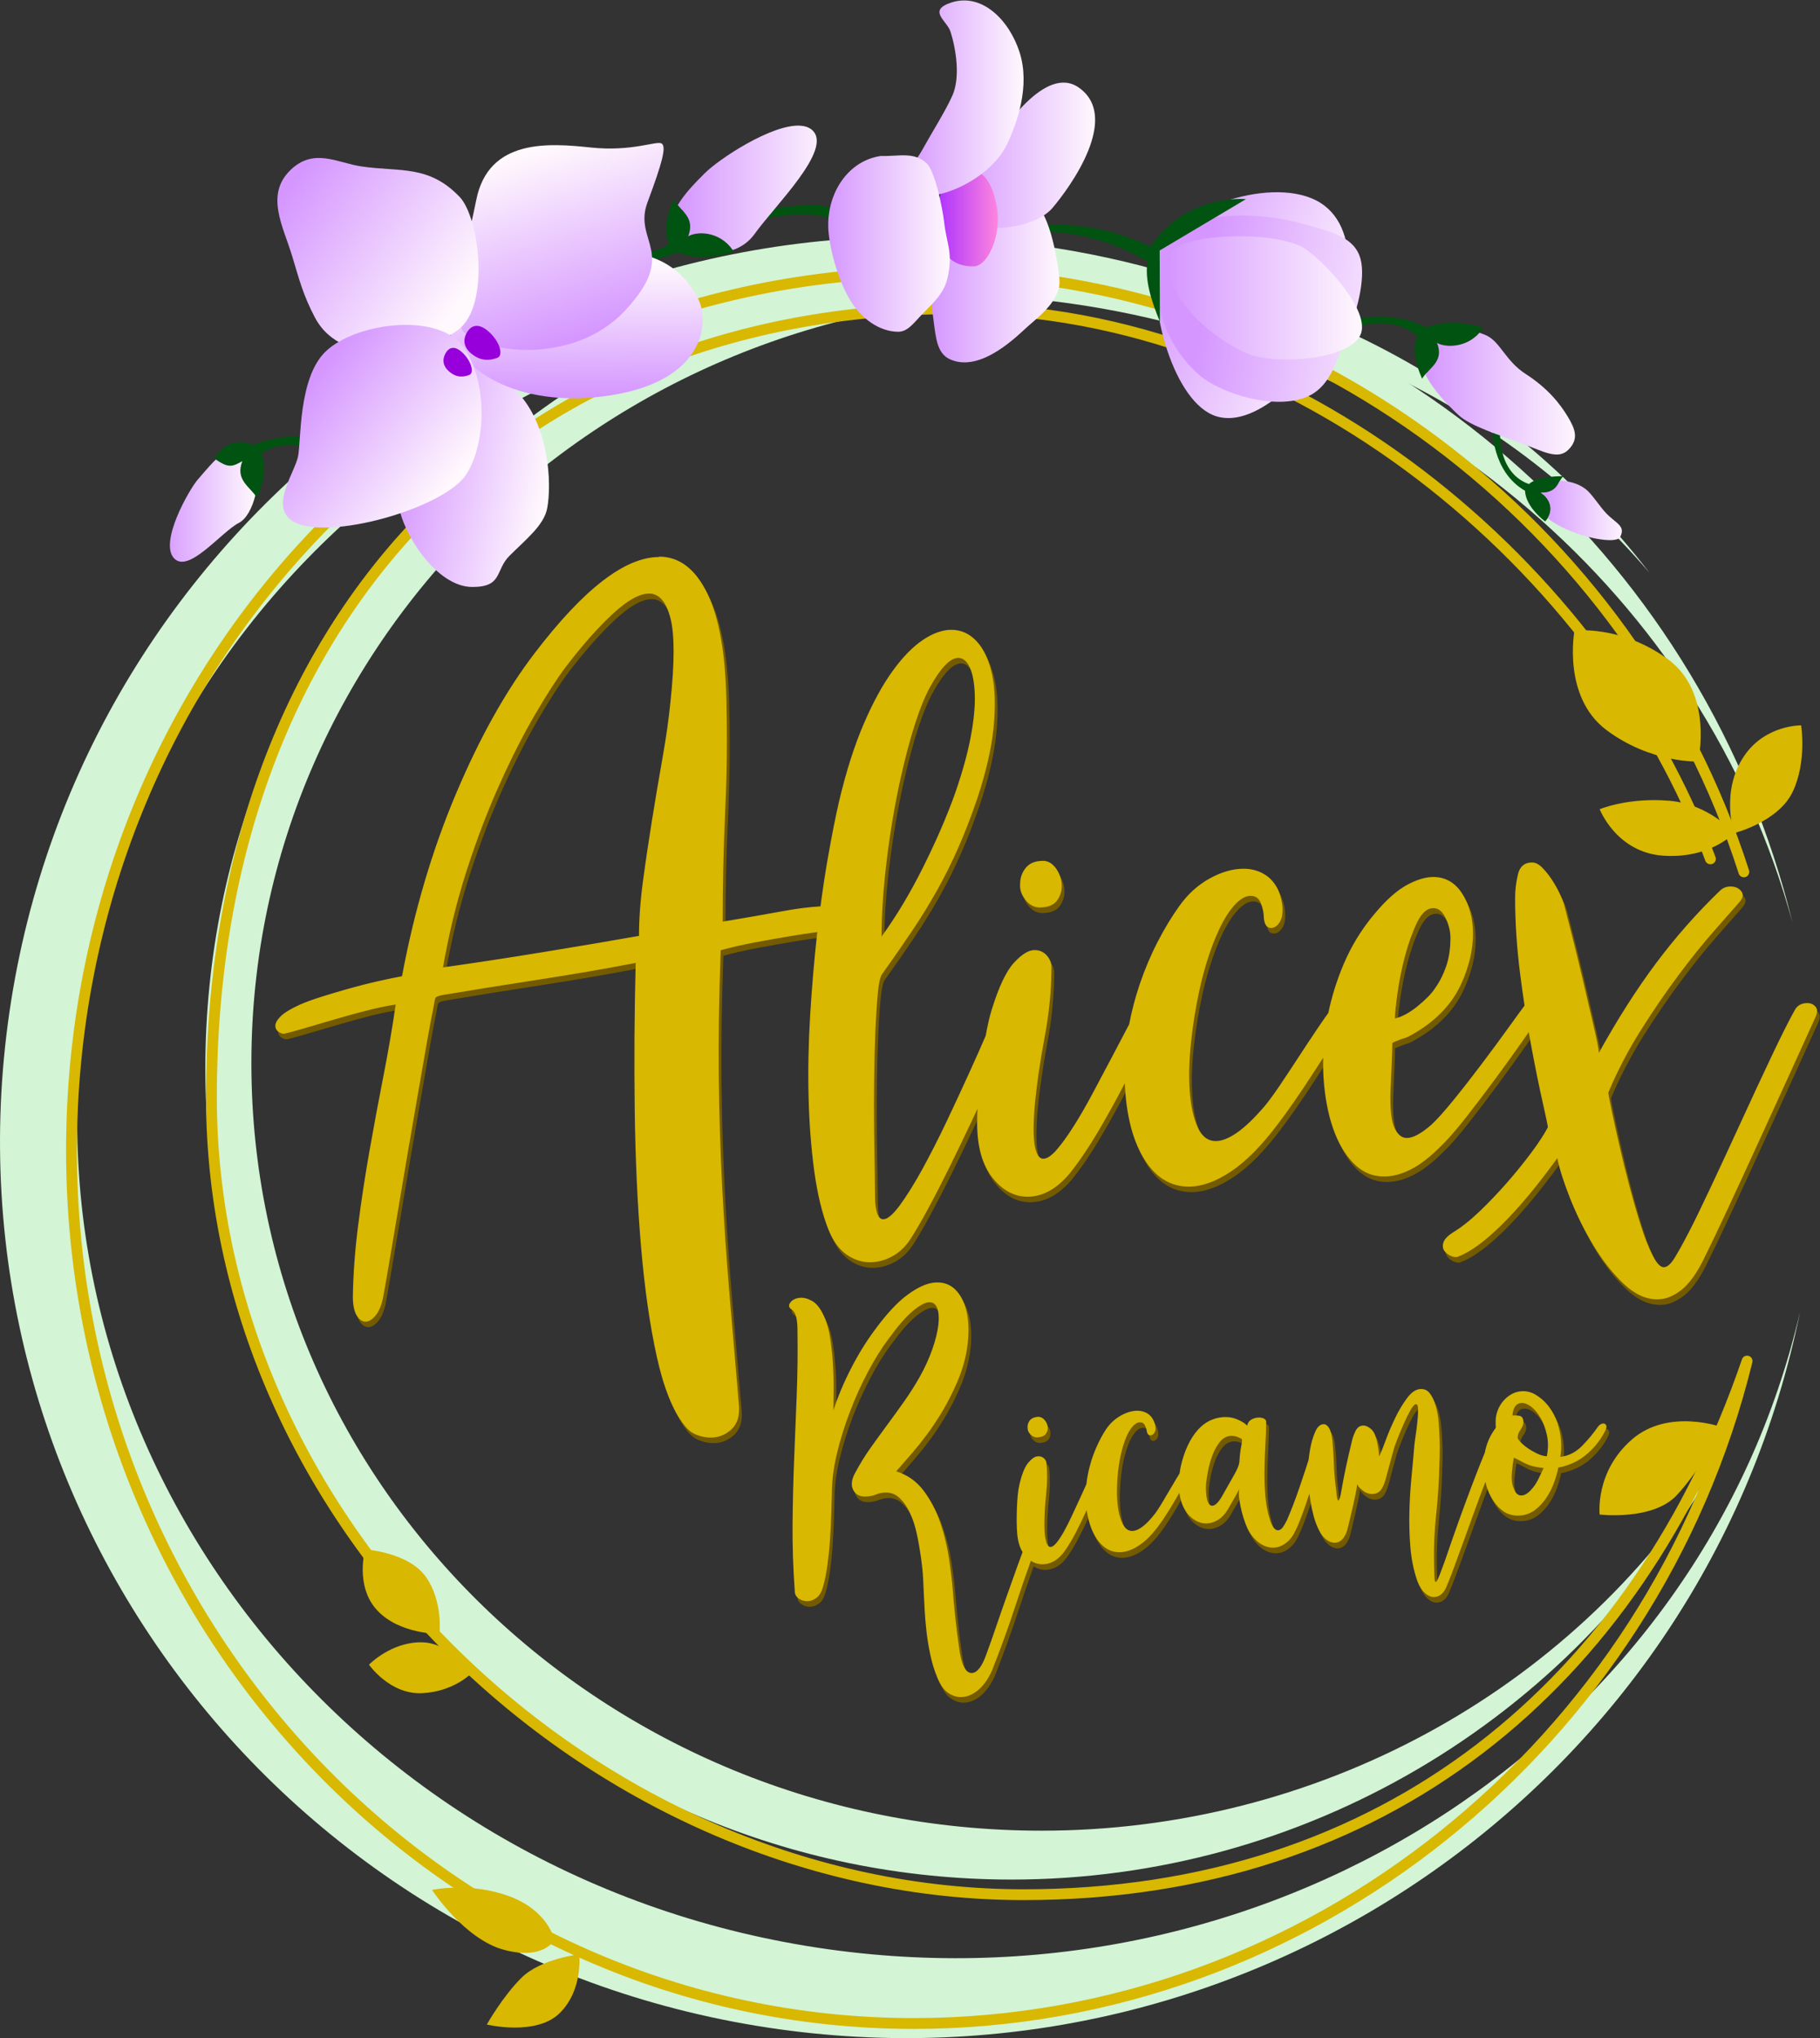 <?xml version="1.0" encoding="UTF-8" standalone="no"?>
<!-- Created with Inkscape (http://www.inkscape.org/) -->

<svg
   version="1.1"
   id="svg132"
   width="47.278mm"
   height="52.917mm"
   viewBox="0 0 47.278 52.917"
   sodipodi:docname="alice ricamo LOGO def.svg"
   inkscape:version="1.3 (0e150ed6c4, 2023-07-21)"
   xmlns:inkscape="http://www.inkscape.org/namespaces/inkscape"
   xmlns:sodipodi="http://sodipodi.sourceforge.net/DTD/sodipodi-0.dtd"
   xmlns:xlink="http://www.w3.org/1999/xlink"
   xmlns="http://www.w3.org/2000/svg"
   xmlns:svg="http://www.w3.org/2000/svg">
  <rect x="0" y="0" width="47.278" height="52.917" fill="#333333" stroke="none"/>
  <defs
     id="defs136">
    <linearGradient
       id="linearGradient1">
      <stop
         style="stop-opacity: 1; stop-color: rgb(213, 151, 255);"
         offset="0"
         id="stop1" />
      <stop
         style="stop-opacity: 1; stop-color: rgb(255, 248, 253);"
         offset="1"
         id="stop2" />
    </linearGradient>
    <linearGradient
       id="linearGradient2">
      <stop
         id="stop916"
         offset="0"
         style="stop-opacity:1;stop-color:#ab30ff" />
      <stop
         id="stop918"
         offset="1"
         style="stop-opacity:1;stop-color:#ff87dd" />
    </linearGradient>
    <linearGradient
       xlink:href="#linearGradient1"
       id="linearGradient15201" />
    <linearGradient
       xlink:href="#linearGradient1"
       id="linearGradient15203" />
    <linearGradient
       xlink:href="#linearGradient1"
       id="linearGradient15205" />
    <linearGradient
       xlink:href="#linearGradient1"
       id="linearGradient15207"
       gradientUnits="userSpaceOnUse"
       x1="103.117"
       y1="47.145"
       x2="116.799"
       y2="52.615" />
    <linearGradient
       xlink:href="#linearGradient1"
       id="linearGradient15209"
       gradientUnits="userSpaceOnUse"
       x1="105.616"
       y1="54.977"
       x2="120.368"
       y2="57.047" />
    <linearGradient
       xlink:href="#linearGradient1"
       id="linearGradient15211"
       gradientUnits="userSpaceOnUse"
       x1="103.732"
       y1="50.968"
       x2="117.083"
       y2="50.968" />
    <linearGradient
       xlink:href="#linearGradient1"
       id="linearGradient15213"
       gradientUnits="userSpaceOnUse"
       x1="87.227"
       y1="49.84"
       x2="96.161"
       y2="49.84" />
    <linearGradient
       xlink:href="#linearGradient1"
       id="linearGradient15215"
       gradientUnits="userSpaceOnUse"
       x1="88.759"
       y1="41.093"
       x2="98.628"
       y2="41.093" />
    <linearGradient
       xlink:href="#linearGradient2"
       id="linearGradient15217"
       gradientUnits="userSpaceOnUse"
       x1="87.556"
       y1="45.531"
       x2="91.93"
       y2="45.531" />
    <linearGradient
       xlink:href="#linearGradient1"
       id="linearGradient15219"
       gradientUnits="userSpaceOnUse"
       x1="85.422"
       y1="37.138"
       x2="93.672"
       y2="37.138" />
    <linearGradient
       xlink:href="#linearGradient1"
       id="linearGradient15221"
       gradientUnits="userSpaceOnUse"
       x1="80.073"
       y1="47.205"
       x2="88.56"
       y2="47.205" />
    <linearGradient
       xlink:href="#linearGradient1"
       id="linearGradient15223" />
    <linearGradient
       xlink:href="#linearGradient1"
       id="linearGradient15225"
       gradientUnits="userSpaceOnUse"
       x1="50.715"
       y1="60.487"
       x2="60.895"
       y2="62.445"
       gradientTransform="matrix(0.375,0,0,0.375,195.45,0.828)" />
    <linearGradient
       xlink:href="#linearGradient1"
       id="linearGradient15227"
       gradientUnits="userSpaceOnUse"
       x1="64.595"
       y1="57.747"
       x2="64.537"
       y2="48.697"
       gradientTransform="matrix(0.375,0,0,0.375,195.45,0.828)" />
    <linearGradient
       xlink:href="#linearGradient1"
       id="linearGradient15229"
       gradientUnits="userSpaceOnUse"
       x1="64.241"
       y1="53.225"
       x2="60.489"
       y2="40.626"
       gradientTransform="matrix(0.375,0,0,0.375,195.45,0.828)" />
    <linearGradient
       xlink:href="#linearGradient1"
       id="linearGradient15231"
       gradientTransform="matrix(0.381,0,0,0.368,195.45,0.828)"
       x1="42.53"
       y1="43.58"
       x2="54.076"
       y2="51.573"
       gradientUnits="userSpaceOnUse" />
    <linearGradient
       xlink:href="#linearGradient1"
       id="linearGradient15233"
       gradientTransform="matrix(0.371,0,0,0.378,195.45,0.828)"
       x1="45.17"
       y1="55.905"
       x2="54.483"
       y2="63.403"
       gradientUnits="userSpaceOnUse" />
  </defs>
  <sodipodi:namedview
     id="namedview134"
     pagecolor="#ffffff"
     bordercolor="#666666"
     borderopacity="1.0"
     inkscape:showpageshadow="2"
     inkscape:pageopacity="0.0"
     inkscape:pagecheckerboard="0"
     inkscape:deskcolor="#d1d1d1"
     showgrid="false"
     inkscape:lockguides="true"
     inkscape:zoom="3.624996"
     inkscape:cx="89.51734"
     inkscape:cy="99.724248"
     inkscape:window-width="1680"
     inkscape:window-height="987"
     inkscape:window-x="-8"
     inkscape:window-y="-8"
     inkscape:window-maximized="1"
     inkscape:current-layer="svg132"
     inkscape:document-units="mm"
     showguides="true" />
  <path
     d="M 26.96,6.371 C 14.064,4.59 2.11,13.495 0.246,26.272 c -1.865,12.788 7.085,24.614 19.99,26.414 12.408,1.731 24.054,-6.451 26.525,-18.633 -2.547,10.981 -13.529,18.19 -25.227,16.559 C 9.148,48.885 0.503,37.917 2.224,26.115 3.946,14.313 15.382,6.146 27.768,7.874 c 9.071,1.265 16.49,7.613 18.796,16.083 -2.267,-9.286 -10.018,-16.249 -19.573,-17.581 -0.01,-0.002 -0.021,-0.003 -0.031,-0.004"
     style="fill:#d3f4d5;fill-opacity:1;fill-rule:nonzero;stroke:none;stroke-width:0.317"
     id="path25075"
     clip-path="none" />
  <path
     d="m 26.276,6.688 c -11.566,0 -20.942,9.427 -20.942,21.056 0,11.629 9.376,21.056 20.942,21.056 7.56,0 14.534,-4.097 18.245,-10.72 -3.74,5.875 -10.348,9.451 -17.463,9.451 -11.338,0 -20.528,-8.921 -20.528,-19.926 -3.2e-4,-11.005 9.19,-19.926 20.528,-19.926 6.104,0 11.892,2.637 15.792,7.195 -3.966,-5.162 -10.086,-8.186 -16.574,-8.186"
     style="fill:#d3f4d5;fill-opacity:1;fill-rule:nonzero;stroke:none;stroke-width:0.317"
     id="path25077"
     clip-path="none" />
  <path
     d="m 44.431,22.299 c -2.798,-7.542 -10.763,-14.284 -19.6,-14.284 -11.613,0 -19.339,8.128 -19.339,20.468 0,11.193 10.054,20.71 21.098,20.71 9.413,0 15.924,-5.487 18.794,-13.855 -2.422,9.898 -11.379,17.199 -21.649,17.199 -12.049,0 -21.878,-10.161 -21.878,-22.664 0,-12.503 9.668,-22.808 22.338,-22.808 9.642,0 18.221,6.573 21.105,15.572"
     style="fill:none;stroke:#d8b800;stroke-width:0.281;stroke-linecap:round;stroke-linejoin:round;stroke-miterlimit:4;stroke-dasharray:none;stroke-opacity:1"
     id="path25079"
     clip-path="none" />
  <g
     id="g25103"
     transform="translate(-144.422,-16.053)">
    <path
       d="m 186.811,53.43 c -0.961,0.835 -0.835,1.946 -0.835,1.946 0,0 1.378,0.166 2.002,-0.501 0.624,-0.667 1.194,-1.761 1.194,-1.761 0,0 -1.401,-0.52 -2.361,0.315 z"
       style="fill:#d8b800;fill-opacity:1;fill-rule:nonzero;stroke:none;stroke-width:0.317"
       id="path25081"
       clip-path="none"
       sodipodi:nodetypes="scscs" />
    <g
       id="g25087"
       style="fill:#d8b800;fill-opacity:1;stroke:none">
      <path
         d="m 157.657,65.289 c -1.019,-0.38 -2.012,-0.167 -2.012,-0.167 0,0 0.838,1.281 1.871,1.556 1.033,0.275 1.307,-0.257 1.307,-0.257 0,0 -0.147,-0.752 -1.166,-1.132 z"
         style="fill:#d8b800;fill-opacity:1;fill-rule:nonzero;stroke:none;stroke-width:0.317"
         id="path25083"
         clip-path="none"
         sodipodi:nodetypes="ccccc" />
      <path
         d="m 159.466,66.794 c 0,0 -0.996,0.117 -1.49,0.602 -0.495,0.486 -0.908,1.221 -0.908,1.221 0,0 1.287,0.31 1.899,-0.302 0.612,-0.612 0.5,-1.521 0.5,-1.521 z"
         style="fill:#d8b800;fill-opacity:1;stroke:none;stroke-width:0.035;stroke-linecap:butt;stroke-linejoin:miter;stroke-miterlimit:4;stroke-dasharray:none;stroke-opacity:1"
         id="path25085"
         clip-path="none"
         sodipodi:nodetypes="cccsc" />
    </g>
    <g
       id="g25093"
       style="fill:#d8b800;fill-opacity:1;stroke:none;stroke-opacity:1"
       transform="translate(0,0.1)">
      <path
         d="m 156.69,59.378 c 0,0 -0.567,-0.77 -1.305,-0.785 -0.801,-0.016 -1.378,0.581 -1.378,0.581 0,0 0.542,0.78 1.38,0.74 0.838,-0.04 1.303,-0.536 1.303,-0.536 z"
         style="fill:#d8b800;fill-opacity:1;stroke:none;stroke-width:0.035;stroke-linecap:butt;stroke-linejoin:miter;stroke-miterlimit:4;stroke-dasharray:none;stroke-opacity:1"
         id="path25089"
         clip-path="none"
         sodipodi:nodetypes="csccc" />
      <path
         d="m 155.483,56.893 c -0.453,-0.641 -1.575,-0.711 -1.575,-0.711 0,0 -0.273,0.951 0.311,1.58 0.583,0.629 1.619,0.612 1.619,0.612 0,0 0.099,-0.84 -0.354,-1.481 z"
         style="fill:#d8b800;fill-opacity:1;fill-rule:nonzero;stroke:none;stroke-width:0.317;stroke-opacity:1"
         id="path25091"
         clip-path="none"
         sodipodi:nodetypes="scccs" />
    </g>
    <g
       id="g25101"
       style="fill:#d8b800;fill-opacity:1;stroke:none">
      <path
         d="m 188.534,35.825 c 0,0 0.416,-1.795 -0.804,-2.671 -1.22,-0.876 -2.408,-0.728 -2.408,-0.728 0,0 -0.323,1.715 0.827,2.579 1.149,0.864 2.385,0.821 2.385,0.821 z"
         style="fill:#d8b800;fill-opacity:1;stroke:none;stroke-width:0.035;stroke-linecap:butt;stroke-linejoin:miter;stroke-miterlimit:4;stroke-dasharray:none;stroke-opacity:1"
         id="path25095"
         clip-path="none" />
      <path
         d="m 187.775,36.843 c -1.06,-0.09 -1.798,0.22 -1.798,0.22 0,0 0.434,1.126 1.655,1.207 1.221,0.081 1.836,-0.586 1.836,-0.586 0,0 -0.633,-0.752 -1.693,-0.842 z"
         style="fill:#d8b800;fill-opacity:1;fill-rule:nonzero;stroke:none;stroke-width:0.317"
         id="path25097"
         clip-path="none"
         sodipodi:nodetypes="scscs" />
      <path
         d="m 190.993,36.607 c 0.37,-0.788 0.217,-1.721 0.217,-1.721 0,0 -0.926,-0.017 -1.476,0.788 -0.627,0.919 -0.268,2.011 -0.268,2.011 0,0 1.156,-0.29 1.526,-1.078 z"
         style="fill:#d8b800;fill-opacity:1;fill-rule:nonzero;stroke:none;stroke-width:0.317"
         id="path25099"
         clip-path="none"
         sodipodi:nodetypes="ccccc" />
    </g>
  </g>
  <g
     id="g25109"
     transform="translate(-144.422,-16.053)">
    <path
       id="path25105"
       clip-path="none"
       style="fill:#745b00;fill-opacity:1;fill-rule:nonzero;stroke:none;stroke-width:0.317"
       d="m 168.845,49.494 c -0.026,9e-5 -0.053,0.001 -0.081,0.004 -0.205,0.02 -0.438,0.126 -0.698,0.318 -0.26,0.191 -0.543,0.495 -0.847,0.909 -0.225,0.301 -0.432,0.637 -0.622,1.007 -0.19,0.37 -0.341,0.731 -0.455,1.083 h -5.2e-4 c 0.001,-0.106 0.002,-0.261 0.006,-0.466 0.003,-0.205 -7.4e-4,-0.426 -0.013,-0.662 -0.013,-0.237 -0.036,-0.473 -0.07,-0.711 -0.034,-0.237 -0.092,-0.443 -0.173,-0.618 -0.088,-0.193 -0.19,-0.321 -0.305,-0.384 -0.115,-0.063 -0.22,-0.09 -0.315,-0.081 -0.111,0.011 -0.193,0.052 -0.247,0.122 -0.054,0.07 -0.044,0.13 0.029,0.181 0.064,0.047 0.104,0.116 0.124,0.208 0.02,0.092 0.03,0.193 0.03,0.304 0.01,0.581 0.003,1.149 -0.02,1.704 -0.022,0.555 -0.044,1.11 -0.067,1.665 -0.022,0.555 -0.036,1.116 -0.041,1.681 -0.005,0.566 0.014,1.154 0.058,1.765 0.002,0.076 0.04,0.139 0.114,0.187 0.074,0.048 0.155,0.068 0.245,0.059 0.073,-0.007 0.145,-0.039 0.214,-0.094 0.069,-0.055 0.121,-0.144 0.157,-0.268 0.048,-0.163 0.086,-0.351 0.116,-0.563 0.03,-0.212 0.052,-0.429 0.067,-0.652 0.015,-0.223 0.027,-0.444 0.034,-0.663 0.008,-0.22 0.013,-0.418 0.017,-0.597 0.002,-0.308 0.045,-0.641 0.132,-1.001 0.086,-0.359 0.199,-0.719 0.336,-1.079 0.138,-0.359 0.294,-0.704 0.468,-1.034 0.175,-0.33 0.356,-0.62 0.544,-0.869 0.239,-0.327 0.444,-0.562 0.616,-0.706 0.172,-0.144 0.311,-0.222 0.416,-0.232 0.105,-0.01 0.179,0.039 0.222,0.148 0.043,0.109 0.053,0.255 0.032,0.44 -0.022,0.185 -0.074,0.396 -0.157,0.632 -0.083,0.237 -0.195,0.48 -0.334,0.729 -0.122,0.214 -0.255,0.422 -0.397,0.623 -0.142,0.202 -0.287,0.402 -0.435,0.602 -0.148,0.199 -0.294,0.401 -0.438,0.606 -0.145,0.204 -0.275,0.415 -0.392,0.634 -0.105,0.184 -0.122,0.338 -0.054,0.464 0.068,0.126 0.191,0.18 0.371,0.162 0.079,-0.008 0.151,-0.025 0.218,-0.051 0.061,-0.025 0.126,-0.041 0.195,-0.048 0.158,-0.016 0.292,0.026 0.403,0.126 0.11,0.1 0.205,0.231 0.282,0.394 0.077,0.163 0.138,0.348 0.182,0.555 0.044,0.207 0.08,0.412 0.108,0.613 0.028,0.202 0.046,0.386 0.055,0.553 0.008,0.167 0.014,0.297 0.018,0.388 0.004,0.096 0.01,0.227 0.019,0.395 0.009,0.168 0.025,0.352 0.047,0.554 0.022,0.202 0.057,0.41 0.101,0.625 0.045,0.214 0.106,0.414 0.182,0.598 0.078,0.194 0.176,0.33 0.296,0.407 0.119,0.077 0.242,0.11 0.368,0.097 0.152,-0.015 0.297,-0.086 0.433,-0.212 0.136,-0.126 0.248,-0.293 0.334,-0.498 0.221,-0.56 0.419,-1.108 0.595,-1.645 0.125,-0.383 0.261,-0.777 0.406,-1.181 l 5.1e-4,5.17e-4 c 0.111,0.072 0.229,0.101 0.356,0.088 0.19,-0.019 0.357,-0.124 0.503,-0.316 0.107,-0.15 0.209,-0.317 0.305,-0.502 0.096,-0.185 0.185,-0.367 0.266,-0.546 0.006,-0.014 0.012,-0.027 0.018,-0.041 0.052,0.35 0.157,0.622 0.313,0.816 0.167,0.207 0.369,0.299 0.606,0.275 0.163,-0.016 0.334,-0.091 0.512,-0.224 0.178,-0.133 0.358,-0.333 0.538,-0.601 h -5.2e-4 c 0.046,-0.067 0.104,-0.156 0.173,-0.266 0.069,-0.11 0.138,-0.226 0.209,-0.349 0.019,-0.033 0.038,-0.066 0.057,-0.098 0.017,0.129 0.05,0.248 0.1,0.357 0.073,0.152 0.168,0.265 0.285,0.34 0.116,0.075 0.237,0.106 0.364,0.094 0.095,-0.009 0.188,-0.044 0.278,-0.103 0.09,-0.059 0.168,-0.148 0.237,-0.265 h -5.1e-4 c 0.041,-0.071 0.093,-0.162 0.157,-0.271 0.064,-0.11 0.109,-0.193 0.135,-0.248 -0.014,0.074 -0.013,0.164 0.003,0.27 0.016,0.107 0.037,0.213 0.064,0.319 0.026,0.105 0.057,0.204 0.093,0.297 0.035,0.093 0.067,0.162 0.092,0.208 0.095,0.154 0.201,0.266 0.32,0.336 0.119,0.07 0.238,0.099 0.359,0.087 0.106,-0.01 0.206,-0.054 0.302,-0.131 0.096,-0.077 0.177,-0.188 0.242,-0.334 0.061,-0.131 0.124,-0.284 0.186,-0.458 0.056,-0.157 0.11,-0.315 0.162,-0.475 0.009,0.067 0.019,0.137 0.032,0.211 0.02,0.123 0.047,0.247 0.081,0.374 0.034,0.126 0.077,0.243 0.13,0.348 0.054,0.114 0.121,0.201 0.202,0.261 0.08,0.059 0.159,0.085 0.238,0.078 0.132,-0.013 0.23,-0.116 0.296,-0.311 0.008,-0.029 0.025,-0.098 0.052,-0.207 0.026,-0.108 0.054,-0.228 0.084,-0.358 0.03,-0.13 0.057,-0.256 0.083,-0.376 0.025,-0.12 0.041,-0.209 0.045,-0.268 0.027,0.065 0.082,0.126 0.165,0.182 0.083,0.057 0.169,0.081 0.258,0.072 0.111,-0.011 0.192,-0.074 0.244,-0.19 0.023,-0.041 0.046,-0.106 0.072,-0.195 0.026,-0.089 0.051,-0.183 0.076,-0.282 0.025,-0.099 0.051,-0.196 0.079,-0.292 0.028,-0.096 0.049,-0.174 0.065,-0.233 0.012,-0.04 0.041,-0.12 0.088,-0.24 0.047,-0.12 0.099,-0.246 0.158,-0.38 0.059,-0.133 0.117,-0.252 0.176,-0.357 0.058,-0.104 0.107,-0.158 0.144,-0.162 0.037,-0.004 0.056,0.04 0.057,0.132 10e-4,0.091 -0.005,0.196 -0.017,0.315 -0.012,0.119 -0.027,0.237 -0.045,0.354 -0.017,0.117 -0.03,0.202 -0.035,0.256 -0.021,0.266 -0.047,0.549 -0.076,0.847 -0.029,0.299 -0.047,0.6 -0.054,0.903 -0.008,0.304 7.9e-4,0.602 0.024,0.896 0.024,0.294 0.078,0.571 0.162,0.831 0.053,0.163 0.123,0.285 0.211,0.365 0.087,0.08 0.176,0.116 0.266,0.107 0.132,-0.013 0.232,-0.102 0.3,-0.268 0.052,-0.12 0.115,-0.283 0.191,-0.488 0.076,-0.205 0.158,-0.43 0.249,-0.677 0.09,-0.247 0.183,-0.504 0.279,-0.77 0.096,-0.267 0.19,-0.521 0.283,-0.763 0.003,-0.008 0.006,-0.015 0.009,-0.024 0.009,0.039 0.02,0.078 0.032,0.117 0.07,0.229 0.182,0.417 0.334,0.565 0.153,0.148 0.337,0.212 0.553,0.191 0.147,-0.015 0.278,-0.067 0.391,-0.158 0.113,-0.09 0.21,-0.198 0.291,-0.324 0.081,-0.126 0.145,-0.257 0.192,-0.394 0.048,-0.137 0.082,-0.259 0.103,-0.367 0.297,-0.058 0.55,-0.179 0.758,-0.363 0.208,-0.184 0.366,-0.392 0.476,-0.624 0.021,-0.055 0.022,-0.096 0.004,-0.123 -0.018,-0.027 -0.046,-0.038 -0.083,-0.035 -0.042,0.004 -0.082,0.03 -0.12,0.076 -0.121,0.175 -0.262,0.345 -0.421,0.507 -0.159,0.162 -0.347,0.257 -0.562,0.283 0.023,-0.137 0.029,-0.282 0.017,-0.435 -0.012,-0.152 -0.043,-0.302 -0.092,-0.449 -0.049,-0.147 -0.121,-0.284 -0.216,-0.411 -0.095,-0.128 -0.21,-0.233 -0.346,-0.316 -0.124,-0.074 -0.255,-0.105 -0.392,-0.091 -0.095,0.009 -0.184,0.04 -0.267,0.091 -0.082,0.051 -0.153,0.115 -0.212,0.19 -0.059,0.076 -0.104,0.16 -0.134,0.255 -0.031,0.094 -0.043,0.192 -0.039,0.292 0,0.053 0.001,0.085 0.005,0.097 0.004,0.012 -0.016,0.047 -0.058,0.103 -0.114,0.169 -0.191,0.357 -0.229,0.563 -0.07,0.169 -0.146,0.358 -0.228,0.571 -0.087,0.225 -0.176,0.462 -0.268,0.712 -0.092,0.249 -0.179,0.489 -0.26,0.718 -0.081,0.229 -0.153,0.434 -0.214,0.616 -0.062,0.182 -0.11,0.315 -0.144,0.4 -0.079,0.224 -0.131,0.338 -0.158,0.34 -0.021,0.002 -0.033,-0.04 -0.036,-0.126 -0.003,-0.086 -0.006,-0.201 -0.01,-0.345 -0.01,-0.422 0.008,-0.847 0.054,-1.274 0.046,-0.428 0.074,-0.854 0.085,-1.278 0.001,-0.044 0.003,-0.125 0.007,-0.246 0.004,-0.12 0.005,-0.255 5.2e-4,-0.404 -0.004,-0.148 -0.013,-0.303 -0.026,-0.466 -0.014,-0.162 -0.041,-0.31 -0.08,-0.443 -0.04,-0.133 -0.091,-0.24 -0.155,-0.32 -0.064,-0.08 -0.148,-0.115 -0.253,-0.105 -0.116,0.012 -0.23,0.094 -0.343,0.246 -0.112,0.153 -0.215,0.327 -0.307,0.521 -0.093,0.194 -0.173,0.385 -0.242,0.572 -0.07,0.187 -0.124,0.324 -0.163,0.409 -0.005,-0.048 -0.011,-0.106 -0.021,-0.175 -0.01,-0.069 -0.021,-0.136 -0.036,-0.202 -0.015,-0.066 -0.034,-0.129 -0.058,-0.189 -0.025,-0.06 -0.054,-0.105 -0.089,-0.135 -0.082,-0.074 -0.159,-0.107 -0.233,-0.099 -0.079,0.008 -0.14,0.057 -0.184,0.148 -0.044,0.091 -0.075,0.18 -0.093,0.269 -0.053,0.217 -0.103,0.431 -0.148,0.642 -0.045,0.211 -0.087,0.425 -0.124,0.64 -0.027,0.161 -0.053,0.243 -0.079,0.245 -0.015,0.002 -0.03,-0.045 -0.042,-0.14 -0.012,-0.095 -0.021,-0.185 -0.03,-0.271 -0.024,-0.19 -0.039,-0.378 -0.044,-0.565 -0.005,-0.187 -0.017,-0.376 -0.036,-0.566 -0.015,-0.157 -0.045,-0.27 -0.089,-0.341 -0.044,-0.07 -0.095,-0.102 -0.152,-0.097 -0.084,0.008 -0.155,0.078 -0.211,0.208 -0.057,0.131 -0.099,0.278 -0.128,0.442 -0.016,0.091 -0.029,0.181 -0.038,0.269 -0.027,0.085 -0.055,0.175 -0.088,0.273 -0.049,0.149 -0.1,0.302 -0.154,0.459 -0.054,0.157 -0.109,0.309 -0.166,0.456 -0.057,0.147 -0.11,0.277 -0.157,0.387 -0.035,0.071 -0.071,0.131 -0.106,0.18 -0.035,0.049 -0.073,0.076 -0.115,0.08 -0.089,0.009 -0.166,-0.092 -0.229,-0.302 -0.055,-0.182 -0.092,-0.377 -0.109,-0.584 -0.018,-0.207 -0.025,-0.42 -0.023,-0.639 0.002,-0.219 0.01,-0.439 0.022,-0.659 0.013,-0.22 0.02,-0.429 0.022,-0.626 0.001,-0.043 -0.022,-0.074 -0.069,-0.094 -0.047,-0.019 -0.1,-0.026 -0.158,-0.021 -0.058,0.006 -0.113,0.025 -0.165,0.057 -0.053,0.031 -0.087,0.081 -0.101,0.15 -0.059,-0.061 -0.148,-0.116 -0.267,-0.164 -0.119,-0.049 -0.249,-0.066 -0.392,-0.052 -0.105,0.01 -0.211,0.042 -0.318,0.093 -0.107,0.051 -0.208,0.13 -0.304,0.235 -0.101,0.111 -0.189,0.25 -0.265,0.416 -0.077,0.166 -0.135,0.341 -0.176,0.526 -0.013,0.062 -0.024,0.125 -0.032,0.187 -0.02,0.032 -0.04,0.066 -0.063,0.103 -0.066,0.11 -0.133,0.224 -0.202,0.341 -0.068,0.117 -0.135,0.231 -0.202,0.341 -0.066,0.11 -0.123,0.196 -0.17,0.258 -0.118,0.151 -0.224,0.263 -0.318,0.334 -0.094,0.072 -0.178,0.111 -0.252,0.118 -0.1,0.01 -0.182,-0.035 -0.244,-0.134 -0.063,-0.1 -0.109,-0.232 -0.138,-0.397 -0.03,-0.165 -0.043,-0.35 -0.039,-0.555 0.004,-0.205 0.02,-0.407 0.048,-0.607 0.028,-0.2 0.069,-0.386 0.125,-0.557 0.054,-0.171 0.117,-0.306 0.187,-0.404 0.075,-0.104 0.149,-0.159 0.223,-0.166 0.063,-0.006 0.109,0.018 0.138,0.073 0.029,0.055 0.046,0.106 0.051,0.153 0.013,0.081 0.049,0.118 0.107,0.112 0.026,-0.002 0.051,-0.017 0.075,-0.043 0.024,-0.027 0.04,-0.062 0.045,-0.105 0.007,-0.092 -0.019,-0.188 -0.076,-0.288 -0.05,-0.077 -0.115,-0.131 -0.195,-0.164 -0.081,-0.033 -0.168,-0.045 -0.263,-0.036 -0.137,0.014 -0.276,0.065 -0.415,0.153 -0.14,0.088 -0.256,0.205 -0.348,0.348 -0.083,0.128 -0.16,0.273 -0.232,0.434 -0.072,0.161 -0.131,0.329 -0.178,0.504 -0.041,0.153 -0.07,0.309 -0.088,0.468 -0.008,0.017 -0.015,0.034 -0.024,0.052 -0.05,0.111 -0.106,0.232 -0.167,0.366 -0.061,0.133 -0.125,0.271 -0.191,0.412 -0.066,0.141 -0.132,0.271 -0.197,0.388 -0.066,0.117 -0.128,0.213 -0.187,0.289 -0.059,0.075 -0.113,0.116 -0.16,0.12 -0.047,0.004 -0.085,-0.035 -0.115,-0.119 -0.03,-0.084 -0.047,-0.228 -0.051,-0.435 3e-4,-0.264 0.015,-0.538 0.046,-0.82 0.03,-0.282 0.034,-0.552 0.008,-0.809 -0.005,-0.048 -0.029,-0.089 -0.072,-0.126 -0.044,-0.036 -0.097,-0.052 -0.16,-0.045 -0.074,0.007 -0.155,0.063 -0.242,0.168 -0.088,0.105 -0.164,0.293 -0.227,0.563 -0.019,0.079 -0.034,0.173 -0.044,0.282 -0.01,0.109 -0.018,0.223 -0.022,0.341 -0.004,0.118 -0.006,0.236 -0.005,0.354 9e-4,0.118 0.007,0.224 0.015,0.319 0.018,0.186 0.065,0.339 0.138,0.46 -0.045,0.121 -0.092,0.248 -0.14,0.38 -0.093,0.262 -0.188,0.525 -0.281,0.789 -0.093,0.264 -0.183,0.523 -0.27,0.777 -0.086,0.254 -0.167,0.483 -0.243,0.687 -0.112,0.323 -0.236,0.492 -0.373,0.505 -0.174,0.017 -0.29,-0.217 -0.348,-0.701 -0.034,-0.237 -0.064,-0.472 -0.089,-0.705 -0.026,-0.233 -0.048,-0.469 -0.066,-0.707 -0.019,-0.248 -0.053,-0.534 -0.1,-0.856 -0.048,-0.322 -0.124,-0.635 -0.228,-0.94 -0.105,-0.304 -0.248,-0.579 -0.432,-0.823 -0.183,-0.244 -0.421,-0.412 -0.711,-0.503 0.143,-0.163 0.281,-0.322 0.415,-0.477 0.133,-0.155 0.262,-0.317 0.387,-0.485 0.124,-0.168 0.245,-0.35 0.364,-0.544 0.119,-0.195 0.234,-0.41 0.343,-0.647 0.172,-0.363 0.281,-0.714 0.33,-1.053 0.05,-0.339 0.048,-0.638 -0.004,-0.897 -0.052,-0.259 -0.151,-0.462 -0.296,-0.609 -0.127,-0.128 -0.283,-0.192 -0.468,-0.192 z m 15.173,3.13 c 0.075,-0.003 0.155,0.028 0.241,0.091 0.092,0.068 0.174,0.166 0.249,0.293 0.073,0.127 0.129,0.276 0.167,0.445 0.038,0.169 0.038,0.355 -5.2e-4,0.556 h -5.1e-4 c -0.086,-0.006 -0.174,-0.031 -0.263,-0.075 -0.089,-0.044 -0.17,-0.091 -0.241,-0.142 -0.071,-0.051 -0.131,-0.101 -0.178,-0.152 -0.048,-0.051 -0.072,-0.085 -0.074,-0.104 -0.006,-0.067 0.018,-0.139 0.075,-0.217 0.055,-0.078 0.08,-0.152 0.073,-0.224 -0.008,-0.081 -0.043,-0.126 -0.105,-0.137 -0.062,-0.011 -0.122,-0.014 -0.18,-0.008 0.017,-0.204 0.091,-0.312 0.223,-0.325 0.005,-4.96e-4 0.01,-8.38e-4 0.015,-10e-4 z m -12.551,0.359 c -0.008,-1.21e-4 -0.016,2.84e-4 -0.024,10e-4 -0.095,0.009 -0.163,0.043 -0.205,0.1 -0.043,0.057 -0.06,0.121 -0.053,0.193 6e-4,0.062 0.029,0.12 0.085,0.172 0.056,0.052 0.118,0.075 0.186,0.068 0.105,-0.01 0.176,-0.045 0.213,-0.104 0.036,-0.059 0.049,-0.122 0.037,-0.188 -0.012,-0.066 -0.043,-0.124 -0.093,-0.175 -0.044,-0.044 -0.092,-0.066 -0.146,-0.067 z m 5.021,0.494 c 0.088,-2.1e-4 0.176,0.029 0.266,0.087 0.003,0.038 0.001,0.079 -0.008,0.123 -0.009,0.044 -0.018,0.086 -0.024,0.125 -0.014,0.078 -0.021,0.143 -0.024,0.194 -0.003,0.051 -0.007,0.097 -0.011,0.138 -0.004,0.042 -0.014,0.084 -0.031,0.129 -0.017,0.045 -0.045,0.106 -0.086,0.182 l -0.332,0.588 c -0.091,0.158 -0.173,0.24 -0.247,0.248 -0.068,0.007 -0.116,-0.047 -0.143,-0.162 -0.027,-0.115 -0.036,-0.255 -0.025,-0.42 0.008,-0.078 0.024,-0.183 0.048,-0.315 0.024,-0.132 0.061,-0.265 0.109,-0.397 0.048,-0.132 0.111,-0.248 0.189,-0.35 0.078,-0.101 0.172,-0.158 0.282,-0.169 0.013,-0.001 0.025,-0.002 0.037,-0.002 z m 7.328,0.566 c 0.061,0.028 0.155,0.075 0.281,0.142 0.126,0.067 0.291,0.109 0.495,0.128 -0.053,0.111 -0.104,0.216 -0.152,0.314 -0.049,0.099 -0.114,0.19 -0.196,0.275 -0.073,0.074 -0.143,0.115 -0.211,0.121 -0.079,0.008 -0.139,-0.026 -0.181,-0.101 -0.042,-0.075 -0.069,-0.153 -0.083,-0.234 -0.012,-0.066 -0.012,-0.162 -5.1e-4,-0.288 0.011,-0.126 0.028,-0.245 0.049,-0.358 z" />
    <path
       id="path25107"
       clip-path="none"
       style="fill:#d8b800;fill-opacity:1;fill-rule:nonzero;stroke:none;stroke-width:0.317"
       d="m 168.775,49.349 c -0.026,9e-5 -0.054,0.001 -0.082,0.004 -0.205,0.02 -0.437,0.126 -0.698,0.318 -0.26,0.191 -0.543,0.495 -0.847,0.91 -0.225,0.301 -0.432,0.637 -0.621,1.006 -0.19,0.37 -0.341,0.731 -0.455,1.083 h -5.2e-4 c 0,-0.106 0.001,-0.261 0.005,-0.466 0.004,-0.205 -7.3e-4,-0.426 -0.013,-0.662 -0.013,-0.237 -0.036,-0.473 -0.07,-0.711 -0.034,-0.237 -0.091,-0.443 -0.173,-0.618 -0.088,-0.193 -0.19,-0.321 -0.305,-0.384 -0.115,-0.063 -0.22,-0.09 -0.315,-0.081 -0.111,0.011 -0.193,0.051 -0.247,0.121 -0.054,0.07 -0.044,0.13 0.029,0.181 0.064,0.047 0.105,0.116 0.125,0.208 0.019,0.092 0.03,0.193 0.03,0.304 0.009,0.581 0.003,1.149 -0.019,1.704 -0.022,0.555 -0.045,1.11 -0.067,1.666 -0.022,0.555 -0.036,1.115 -0.041,1.681 -0.005,0.566 0.014,1.154 0.058,1.765 0.002,0.076 0.041,0.139 0.114,0.187 0.074,0.048 0.155,0.067 0.245,0.059 0.073,-0.007 0.145,-0.039 0.214,-0.094 0.069,-0.055 0.121,-0.144 0.157,-0.268 0.048,-0.163 0.086,-0.351 0.116,-0.563 0.029,-0.212 0.052,-0.429 0.067,-0.652 0.015,-0.223 0.027,-0.444 0.034,-0.664 0.008,-0.22 0.013,-0.418 0.017,-0.597 0.002,-0.308 0.045,-0.641 0.132,-1.001 0.086,-0.359 0.199,-0.719 0.336,-1.078 0.137,-0.36 0.293,-0.705 0.468,-1.035 0.175,-0.33 0.356,-0.62 0.544,-0.869 0.239,-0.327 0.444,-0.562 0.615,-0.706 0.172,-0.144 0.31,-0.222 0.416,-0.232 0.105,-0.01 0.179,0.039 0.222,0.148 0.043,0.109 0.053,0.255 0.032,0.44 -0.022,0.185 -0.074,0.396 -0.157,0.633 -0.083,0.237 -0.194,0.479 -0.334,0.729 -0.122,0.214 -0.255,0.422 -0.397,0.624 -0.142,0.201 -0.287,0.402 -0.435,0.602 -0.148,0.2 -0.294,0.401 -0.439,0.606 -0.145,0.204 -0.276,0.416 -0.392,0.634 -0.104,0.183 -0.122,0.337 -0.054,0.463 0.068,0.126 0.192,0.18 0.371,0.162 0.079,-0.008 0.151,-0.024 0.218,-0.05 0.061,-0.025 0.126,-0.042 0.194,-0.049 0.158,-0.016 0.292,0.027 0.403,0.127 0.111,0.1 0.205,0.231 0.282,0.394 0.077,0.163 0.138,0.348 0.182,0.555 0.044,0.207 0.08,0.412 0.108,0.613 0.028,0.202 0.047,0.386 0.055,0.553 0.008,0.167 0.014,0.297 0.018,0.388 0.004,0.096 0.011,0.227 0.02,0.395 0.008,0.168 0.024,0.352 0.046,0.554 0.022,0.202 0.056,0.41 0.101,0.625 0.045,0.214 0.106,0.414 0.183,0.598 0.078,0.194 0.176,0.33 0.295,0.407 0.119,0.077 0.242,0.11 0.368,0.097 0.153,-0.015 0.297,-0.086 0.434,-0.212 0.136,-0.126 0.247,-0.293 0.333,-0.498 0.221,-0.56 0.42,-1.108 0.595,-1.645 0.125,-0.383 0.261,-0.777 0.406,-1.182 0.111,0.072 0.23,0.102 0.357,0.089 0.19,-0.019 0.357,-0.124 0.503,-0.316 0.107,-0.15 0.209,-0.317 0.305,-0.502 0.096,-0.185 0.184,-0.367 0.265,-0.546 0.006,-0.014 0.012,-0.027 0.019,-0.041 0.053,0.35 0.157,0.622 0.313,0.816 0.167,0.207 0.369,0.299 0.606,0.275 0.163,-0.016 0.334,-0.091 0.512,-0.224 0.178,-0.133 0.357,-0.333 0.538,-0.601 0.046,-0.067 0.104,-0.156 0.173,-0.266 0.069,-0.11 0.138,-0.227 0.209,-0.349 0.019,-0.034 0.038,-0.066 0.057,-0.098 0.017,0.129 0.05,0.248 0.1,0.357 0.073,0.151 0.168,0.265 0.285,0.34 0.117,0.075 0.237,0.107 0.364,0.094 0.095,-0.009 0.187,-0.044 0.277,-0.103 0.09,-0.059 0.168,-0.148 0.237,-0.265 0.041,-0.071 0.093,-0.162 0.157,-0.271 0.063,-0.11 0.109,-0.192 0.135,-0.248 -0.014,0.074 -0.013,0.163 0.003,0.27 0.016,0.107 0.037,0.213 0.063,0.318 0.027,0.106 0.058,0.205 0.093,0.298 0.036,0.093 0.066,0.162 0.092,0.207 0.095,0.154 0.202,0.266 0.32,0.336 0.119,0.07 0.238,0.099 0.359,0.087 0.105,-0.01 0.206,-0.054 0.302,-0.131 0.096,-0.077 0.177,-0.189 0.242,-0.334 0.062,-0.131 0.124,-0.284 0.186,-0.458 0.056,-0.157 0.11,-0.315 0.162,-0.475 0.01,0.067 0.02,0.136 0.032,0.211 0.02,0.123 0.047,0.248 0.081,0.374 0.034,0.126 0.077,0.243 0.13,0.348 0.054,0.115 0.121,0.201 0.201,0.261 0.08,0.059 0.16,0.085 0.239,0.078 0.131,-0.013 0.23,-0.116 0.296,-0.311 0.008,-0.029 0.025,-0.098 0.052,-0.207 0.027,-0.108 0.055,-0.228 0.085,-0.358 0.029,-0.13 0.057,-0.256 0.082,-0.376 0.025,-0.12 0.041,-0.209 0.045,-0.268 0.027,0.065 0.083,0.125 0.165,0.182 0.082,0.057 0.168,0.081 0.258,0.072 0.111,-0.011 0.192,-0.074 0.244,-0.19 0.022,-0.041 0.047,-0.105 0.072,-0.195 0.026,-0.089 0.051,-0.183 0.076,-0.281 0.025,-0.099 0.051,-0.196 0.079,-0.293 0.028,-0.096 0.049,-0.174 0.065,-0.233 0.012,-0.04 0.041,-0.12 0.087,-0.24 0.047,-0.12 0.1,-0.246 0.158,-0.38 0.059,-0.133 0.117,-0.252 0.176,-0.357 0.059,-0.104 0.107,-0.158 0.144,-0.162 0.036,-0.004 0.056,0.04 0.057,0.131 10e-4,0.091 -0.005,0.197 -0.017,0.316 -0.012,0.119 -0.027,0.237 -0.045,0.354 -0.017,0.117 -0.029,0.202 -0.034,0.256 -0.022,0.267 -0.047,0.549 -0.076,0.847 -0.029,0.298 -0.047,0.6 -0.054,0.903 -0.007,0.304 0.001,0.602 0.025,0.896 0.024,0.293 0.077,0.571 0.162,0.831 0.053,0.163 0.124,0.285 0.211,0.365 0.087,0.081 0.176,0.116 0.266,0.107 0.132,-0.013 0.232,-0.103 0.3,-0.268 0.052,-0.12 0.116,-0.283 0.191,-0.487 0.076,-0.204 0.158,-0.43 0.248,-0.677 0.09,-0.247 0.182,-0.504 0.279,-0.77 0.096,-0.267 0.191,-0.521 0.284,-0.763 0.003,-0.008 0.006,-0.014 0.009,-0.022 0.009,0.039 0.019,0.077 0.03,0.115 0.071,0.229 0.183,0.417 0.335,0.565 0.153,0.148 0.337,0.212 0.553,0.191 0.147,-0.015 0.277,-0.067 0.391,-0.158 0.113,-0.09 0.21,-0.198 0.29,-0.324 0.081,-0.126 0.145,-0.257 0.192,-0.394 0.048,-0.137 0.082,-0.259 0.103,-0.367 0.297,-0.058 0.55,-0.179 0.758,-0.363 0.208,-0.184 0.366,-0.392 0.476,-0.624 0.021,-0.055 0.022,-0.096 0.004,-0.122 -0.019,-0.027 -0.046,-0.039 -0.083,-0.035 -0.042,0.004 -0.082,0.03 -0.12,0.076 -0.121,0.175 -0.261,0.345 -0.421,0.507 -0.159,0.162 -0.346,0.257 -0.562,0.283 0.024,-0.137 0.029,-0.282 0.017,-0.435 -0.012,-0.153 -0.043,-0.302 -0.092,-0.449 -0.049,-0.147 -0.121,-0.284 -0.216,-0.412 -0.095,-0.128 -0.21,-0.233 -0.346,-0.316 -0.124,-0.074 -0.255,-0.105 -0.392,-0.091 -0.095,0.009 -0.183,0.04 -0.266,0.091 -0.082,0.051 -0.153,0.115 -0.212,0.191 -0.059,0.076 -0.104,0.161 -0.134,0.255 -0.031,0.094 -0.044,0.192 -0.039,0.292 0,0.053 0.001,0.085 0.005,0.097 0.004,0.012 -0.015,0.046 -0.058,0.103 -0.114,0.169 -0.189,0.356 -0.228,0.562 -0.07,0.169 -0.146,0.359 -0.228,0.572 -0.087,0.225 -0.177,0.462 -0.269,0.712 -0.093,0.25 -0.179,0.489 -0.26,0.718 -0.081,0.229 -0.153,0.434 -0.214,0.616 -0.062,0.182 -0.11,0.315 -0.144,0.4 -0.079,0.224 -0.132,0.338 -0.158,0.34 -0.021,0.002 -0.032,-0.04 -0.036,-0.126 -0.003,-0.086 -0.006,-0.201 -0.01,-0.345 -0.01,-0.422 0.008,-0.847 0.054,-1.274 0.046,-0.428 0.074,-0.854 0.085,-1.278 0.001,-0.044 0.003,-0.126 0.007,-0.246 0.004,-0.121 0.004,-0.255 0,-0.404 -0.004,-0.148 -0.013,-0.304 -0.026,-0.466 -0.013,-0.162 -0.04,-0.31 -0.08,-0.443 -0.04,-0.133 -0.091,-0.239 -0.155,-0.32 -0.064,-0.08 -0.148,-0.115 -0.254,-0.105 -0.116,0.011 -0.23,0.094 -0.342,0.247 -0.112,0.153 -0.215,0.326 -0.307,0.52 -0.093,0.194 -0.174,0.385 -0.242,0.572 -0.07,0.187 -0.124,0.324 -0.163,0.409 -0.005,-0.047 -0.011,-0.106 -0.021,-0.175 -0.01,-0.069 -0.022,-0.136 -0.036,-0.202 -0.014,-0.066 -0.033,-0.129 -0.058,-0.189 -0.024,-0.06 -0.054,-0.105 -0.089,-0.135 -0.081,-0.074 -0.159,-0.107 -0.233,-0.099 -0.079,0.008 -0.14,0.057 -0.184,0.148 -0.044,0.091 -0.075,0.18 -0.093,0.269 -0.053,0.217 -0.103,0.431 -0.148,0.642 -0.046,0.211 -0.087,0.425 -0.124,0.64 -0.027,0.161 -0.053,0.243 -0.079,0.245 -0.016,0.002 -0.03,-0.045 -0.042,-0.14 -0.012,-0.095 -0.021,-0.185 -0.03,-0.271 -0.024,-0.19 -0.039,-0.378 -0.043,-0.565 -0.006,-0.187 -0.018,-0.376 -0.037,-0.566 -0.015,-0.157 -0.045,-0.271 -0.089,-0.341 -0.044,-0.07 -0.095,-0.102 -0.153,-0.097 -0.084,0.008 -0.155,0.077 -0.21,0.208 -0.057,0.13 -0.099,0.278 -0.128,0.442 -0.016,0.093 -0.029,0.184 -0.039,0.274 -0.026,0.084 -0.055,0.172 -0.086,0.268 -0.049,0.149 -0.1,0.302 -0.154,0.459 -0.054,0.157 -0.109,0.309 -0.166,0.456 -0.057,0.148 -0.11,0.277 -0.158,0.387 -0.035,0.071 -0.07,0.131 -0.105,0.18 -0.035,0.049 -0.074,0.076 -0.116,0.08 -0.089,0.009 -0.166,-0.092 -0.229,-0.302 -0.055,-0.182 -0.092,-0.377 -0.109,-0.584 -0.018,-0.208 -0.026,-0.421 -0.024,-0.64 0.002,-0.219 0.01,-0.438 0.023,-0.658 0.013,-0.22 0.02,-0.428 0.022,-0.626 0.001,-0.043 -0.022,-0.075 -0.069,-0.095 -0.047,-0.019 -0.1,-0.026 -0.158,-0.02 -0.058,0.006 -0.113,0.024 -0.166,0.056 -0.053,0.032 -0.086,0.082 -0.101,0.151 -0.059,-0.061 -0.148,-0.116 -0.267,-0.165 -0.119,-0.048 -0.249,-0.066 -0.392,-0.052 -0.105,0.01 -0.211,0.041 -0.318,0.092 -0.107,0.051 -0.208,0.13 -0.304,0.236 -0.1,0.111 -0.189,0.249 -0.266,0.415 -0.077,0.166 -0.135,0.342 -0.176,0.526 -0.013,0.063 -0.024,0.125 -0.032,0.188 -0.02,0.032 -0.041,0.065 -0.063,0.103 -0.066,0.11 -0.133,0.224 -0.202,0.341 -0.068,0.117 -0.135,0.231 -0.202,0.341 -0.066,0.11 -0.123,0.196 -0.169,0.258 -0.118,0.151 -0.224,0.263 -0.318,0.334 -0.094,0.072 -0.178,0.111 -0.252,0.118 -0.1,0.01 -0.182,-0.035 -0.244,-0.134 -0.063,-0.1 -0.109,-0.232 -0.138,-0.397 -0.03,-0.165 -0.043,-0.35 -0.039,-0.555 0.004,-0.204 0.019,-0.407 0.048,-0.607 0.028,-0.2 0.07,-0.386 0.125,-0.557 0.054,-0.171 0.117,-0.306 0.187,-0.404 0.075,-0.103 0.149,-0.159 0.223,-0.166 0.063,-0.006 0.11,0.018 0.139,0.073 0.029,0.055 0.047,0.106 0.051,0.153 0.013,0.081 0.049,0.118 0.107,0.112 0.026,-0.003 0.051,-0.017 0.075,-0.043 0.024,-0.027 0.04,-0.062 0.045,-0.105 0.007,-0.092 -0.019,-0.188 -0.076,-0.288 -0.05,-0.077 -0.115,-0.131 -0.195,-0.164 -0.08,-0.033 -0.168,-0.045 -0.263,-0.036 -0.137,0.014 -0.275,0.065 -0.415,0.153 -0.14,0.088 -0.257,0.204 -0.349,0.348 -0.083,0.128 -0.16,0.273 -0.232,0.434 -0.072,0.161 -0.131,0.329 -0.177,0.504 -0.041,0.153 -0.07,0.309 -0.088,0.468 -0.008,0.017 -0.015,0.033 -0.024,0.052 -0.05,0.111 -0.106,0.233 -0.167,0.367 -0.061,0.133 -0.125,0.271 -0.191,0.411 -0.066,0.141 -0.131,0.271 -0.196,0.388 -0.065,0.117 -0.128,0.213 -0.187,0.288 -0.059,0.075 -0.112,0.116 -0.159,0.121 -0.047,0.004 -0.086,-0.035 -0.116,-0.119 -0.029,-0.084 -0.047,-0.229 -0.051,-0.435 3e-4,-0.264 0.016,-0.537 0.046,-0.819 0.031,-0.282 0.034,-0.552 0.008,-0.809 -0.005,-0.048 -0.029,-0.089 -0.072,-0.126 -0.043,-0.036 -0.097,-0.052 -0.16,-0.045 -0.074,0.007 -0.154,0.063 -0.242,0.168 -0.088,0.105 -0.164,0.293 -0.228,0.563 -0.019,0.079 -0.034,0.173 -0.044,0.282 -0.01,0.109 -0.018,0.223 -0.022,0.341 -0.004,0.118 -0.006,0.236 -0.005,0.354 10e-4,0.118 0.007,0.224 0.015,0.319 0.018,0.186 0.064,0.339 0.138,0.459 -0.045,0.121 -0.092,0.248 -0.14,0.381 -0.094,0.262 -0.188,0.525 -0.281,0.789 -0.093,0.264 -0.184,0.523 -0.27,0.777 -0.086,0.254 -0.168,0.483 -0.243,0.687 -0.112,0.324 -0.236,0.492 -0.373,0.505 -0.174,0.017 -0.29,-0.217 -0.348,-0.701 -0.034,-0.237 -0.064,-0.472 -0.089,-0.705 -0.026,-0.233 -0.048,-0.469 -0.066,-0.707 -0.019,-0.248 -0.053,-0.533 -0.101,-0.856 -0.048,-0.322 -0.124,-0.635 -0.228,-0.94 -0.105,-0.305 -0.248,-0.579 -0.431,-0.823 -0.184,-0.244 -0.421,-0.412 -0.712,-0.503 0.143,-0.163 0.282,-0.322 0.415,-0.477 0.133,-0.155 0.262,-0.317 0.387,-0.485 0.124,-0.168 0.246,-0.35 0.365,-0.544 0.119,-0.195 0.233,-0.41 0.343,-0.647 0.172,-0.363 0.282,-0.714 0.331,-1.053 0.05,-0.339 0.048,-0.638 -0.004,-0.897 -0.052,-0.259 -0.151,-0.462 -0.296,-0.609 -0.126,-0.128 -0.282,-0.192 -0.467,-0.192 z m 15.173,3.13 c 0.075,-0.003 0.155,0.028 0.241,0.091 0.092,0.068 0.175,0.165 0.249,0.292 0.074,0.127 0.129,0.276 0.167,0.445 0.038,0.169 0.038,0.355 -10e-4,0.556 h -5.2e-4 c -0.086,-0.006 -0.173,-0.031 -0.262,-0.075 -0.089,-0.044 -0.17,-0.091 -0.241,-0.142 -0.072,-0.05 -0.132,-0.101 -0.179,-0.152 -0.048,-0.05 -0.072,-0.085 -0.074,-0.104 -0.006,-0.067 0.018,-0.139 0.074,-0.217 0.056,-0.078 0.081,-0.152 0.074,-0.224 -0.008,-0.081 -0.044,-0.127 -0.105,-0.137 -0.062,-0.011 -0.122,-0.013 -0.18,-0.007 0.017,-0.204 0.091,-0.312 0.223,-0.325 0.005,-4.76e-4 0.01,-8.53e-4 0.015,-10e-4 z m -12.551,0.359 c -0.008,-1.29e-4 -0.015,2.84e-4 -0.023,10e-4 -0.095,0.009 -0.164,0.043 -0.206,0.1 -0.042,0.057 -0.06,0.121 -0.053,0.193 3e-4,0.062 0.028,0.12 0.084,0.172 0.056,0.052 0.118,0.075 0.187,0.068 0.105,-0.01 0.176,-0.045 0.213,-0.104 0.037,-0.059 0.049,-0.122 0.037,-0.188 -0.012,-0.066 -0.043,-0.124 -0.093,-0.175 -0.044,-0.044 -0.092,-0.066 -0.146,-0.067 z m 5.021,0.494 c 0.088,-2.1e-4 0.177,0.029 0.266,0.087 0.003,0.038 7.3e-4,0.079 -0.008,0.124 -0.009,0.044 -0.017,0.086 -0.023,0.125 -0.013,0.078 -0.021,0.143 -0.025,0.194 -0.003,0.051 -0.006,0.097 -0.01,0.138 -0.004,0.041 -0.014,0.084 -0.031,0.129 -0.017,0.045 -0.045,0.105 -0.086,0.181 l -0.333,0.588 c -0.091,0.158 -0.173,0.241 -0.246,0.248 -0.069,0.007 -0.116,-0.047 -0.144,-0.162 -0.027,-0.115 -0.036,-0.255 -0.025,-0.42 0.008,-0.078 0.025,-0.183 0.049,-0.315 0.024,-0.132 0.061,-0.264 0.109,-0.396 0.048,-0.132 0.111,-0.249 0.189,-0.351 0.078,-0.101 0.172,-0.158 0.282,-0.168 0.013,-0.001 0.025,-0.002 0.038,-0.002 z m 7.328,0.566 c 0.061,0.028 0.155,0.075 0.281,0.142 0.126,0.067 0.291,0.109 0.495,0.128 -0.053,0.111 -0.103,0.216 -0.152,0.314 -0.049,0.099 -0.115,0.19 -0.196,0.275 -0.072,0.075 -0.143,0.115 -0.211,0.122 -0.079,0.008 -0.139,-0.026 -0.181,-0.101 -0.042,-0.075 -0.069,-0.153 -0.082,-0.234 -0.012,-0.066 -0.013,-0.162 -10e-4,-0.288 0.011,-0.126 0.027,-0.246 0.049,-0.359 z" />
  </g>
  <g
     id="g25115"
     transform="translate(-144.422,-16.053)">
    <path
       id="path25111"
       clip-path="none"
       style="fill:#745b00;fill-opacity:1;fill-rule:nonzero;stroke:none;stroke-width:0.317"
       d="m 161.613,30.66 c -0.884,0 -1.958,0.829 -3.224,2.487 -0.753,0.982 -1.438,2.205 -2.054,3.667 -0.617,1.462 -1.083,3.039 -1.399,4.73 -0.175,0.033 -0.385,0.076 -0.63,0.131 -0.246,0.055 -0.494,0.118 -0.745,0.189 -0.251,0.071 -0.489,0.142 -0.712,0.212 -0.224,0.071 -0.412,0.139 -0.565,0.205 -0.24,0.109 -0.407,0.211 -0.499,0.303 -0.093,0.093 -0.139,0.174 -0.139,0.245 0,0.071 0.03,0.126 0.09,0.164 0.06,0.038 0.112,0.052 0.156,0.04 0.099,-0.022 0.259,-0.065 0.483,-0.131 0.224,-0.066 0.475,-0.139 0.753,-0.221 0.278,-0.082 0.565,-0.161 0.859,-0.238 0.294,-0.076 0.556,-0.131 0.785,-0.164 -0.087,0.6 -0.194,1.22 -0.319,1.858 -0.125,0.638 -0.245,1.282 -0.36,1.931 -0.115,0.649 -0.213,1.293 -0.295,1.932 -0.082,0.638 -0.128,1.257 -0.139,1.857 0,0.218 0.033,0.382 0.098,0.491 0.065,0.109 0.142,0.163 0.229,0.163 0.087,0 0.174,-0.052 0.261,-0.156 0.087,-0.104 0.153,-0.259 0.196,-0.466 0.033,-0.175 0.082,-0.453 0.147,-0.835 0.065,-0.382 0.139,-0.818 0.221,-1.309 0.082,-0.491 0.169,-1.007 0.262,-1.547 0.093,-0.54 0.182,-1.061 0.27,-1.563 0.087,-0.502 0.166,-0.955 0.238,-1.359 0.071,-0.404 0.128,-0.709 0.172,-0.916 0.022,-0.131 0.038,-0.212 0.049,-0.245 0.011,-0.033 0.071,-0.06 0.18,-0.082 0.851,-0.142 1.702,-0.278 2.553,-0.409 0.851,-0.131 1.675,-0.273 2.471,-0.426 -0.033,1.277 -0.041,2.551 -0.024,3.822 0.017,1.271 0.071,2.452 0.163,3.543 0.093,1.091 0.229,2.043 0.409,2.856 0.18,0.813 0.417,1.405 0.712,1.776 0.087,0.12 0.194,0.205 0.319,0.254 0.125,0.049 0.248,0.073 0.368,0.073 0.207,0 0.386,-0.071 0.539,-0.213 0.153,-0.142 0.218,-0.349 0.197,-0.622 -0.087,-1.004 -0.169,-1.962 -0.245,-2.873 -0.077,-0.911 -0.14,-1.831 -0.189,-2.758 -0.049,-0.927 -0.079,-1.893 -0.09,-2.897 -0.011,-1.004 0.005,-2.101 0.049,-3.29 0.273,-0.076 0.57,-0.144 0.892,-0.204 0.322,-0.06 0.646,-0.118 0.974,-0.172 0.216,-0.036 0.43,-0.067 0.643,-0.096 -0.002,0.016 -0.004,0.031 -0.006,0.047 -0.076,0.687 -0.136,1.394 -0.18,2.12 -0.044,0.726 -0.057,1.429 -0.041,2.111 0.017,0.682 0.065,1.323 0.147,1.923 0.082,0.6 0.204,1.107 0.368,1.522 h -5.1e-4 c 0.12,0.295 0.276,0.51 0.467,0.646 0.191,0.136 0.395,0.205 0.613,0.205 0.196,0 0.391,-0.052 0.581,-0.156 0.191,-0.104 0.352,-0.259 0.483,-0.467 0.12,-0.185 0.267,-0.439 0.442,-0.761 0.174,-0.322 0.357,-0.677 0.548,-1.064 0.191,-0.387 0.385,-0.788 0.581,-1.203 0.054,-0.115 0.105,-0.224 0.157,-0.335 -0.006,0.129 -0.009,0.252 -0.009,0.368 h -5.1e-4 c 0,0.611 0.131,1.083 0.393,1.416 0.262,0.333 0.567,0.499 0.917,0.499 0.393,0 0.758,-0.202 1.097,-0.606 0.251,-0.316 0.494,-0.673 0.728,-1.072 0.235,-0.398 0.452,-0.791 0.655,-1.179 0.016,-0.031 0.031,-0.06 0.047,-0.091 0.037,0.807 0.196,1.448 0.477,1.924 0.3,0.508 0.695,0.761 1.186,0.761 0.338,0 0.704,-0.131 1.097,-0.393 0.393,-0.262 0.802,-0.676 1.228,-1.244 0.109,-0.142 0.245,-0.33 0.409,-0.565 0.164,-0.235 0.329,-0.483 0.499,-0.745 0.088,-0.136 0.174,-0.269 0.259,-0.399 -0.004,0.181 -5.7e-4,0.36 0.011,0.538 0.033,0.485 0.115,0.917 0.245,1.293 0.131,0.377 0.308,0.679 0.532,0.908 0.223,0.229 0.488,0.344 0.794,0.344 0.218,0 0.447,-0.059 0.687,-0.18 0.24,-0.12 0.497,-0.316 0.769,-0.589 0.185,-0.175 0.407,-0.426 0.663,-0.753 0.256,-0.327 0.515,-0.668 0.777,-1.023 0.262,-0.354 0.508,-0.696 0.737,-1.023 0.045,-0.064 0.085,-0.122 0.125,-0.18 0.023,0.133 0.047,0.265 0.071,0.393 0.109,0.579 0.207,1.061 0.295,1.448 0.087,0.387 0.131,0.597 0.131,0.63 -0.098,0.185 -0.243,0.407 -0.434,0.663 -0.191,0.256 -0.401,0.515 -0.63,0.777 -0.23,0.262 -0.467,0.51 -0.712,0.745 -0.246,0.234 -0.477,0.417 -0.696,0.548 -0.131,0.087 -0.21,0.17 -0.237,0.246 -0.027,0.076 -0.027,0.141 0,0.196 0.027,0.055 0.073,0.101 0.138,0.14 0.066,0.038 0.126,0.057 0.18,0.057 0.033,0 0.055,-0.006 0.066,-0.017 0.317,-0.12 0.695,-0.399 1.137,-0.835 0.442,-0.437 0.919,-1.009 1.432,-1.718 0.054,0.273 0.164,0.616 0.328,1.031 0.164,0.414 0.363,0.818 0.597,1.211 0.235,0.393 0.496,0.728 0.785,1.007 0.289,0.278 0.586,0.418 0.892,0.418 0.207,0 0.415,-0.082 0.622,-0.245 0.207,-0.164 0.403,-0.437 0.589,-0.819 0.153,-0.306 0.363,-0.745 0.63,-1.318 0.267,-0.573 0.542,-1.17 0.826,-1.792 0.284,-0.622 0.557,-1.22 0.819,-1.792 0.262,-0.573 0.464,-1.017 0.606,-1.334 0.066,-0.131 0.071,-0.229 0.016,-0.295 -0.055,-0.065 -0.125,-0.098 -0.212,-0.098 -0.153,0 -0.262,0.06 -0.328,0.18 -0.153,0.273 -0.355,0.674 -0.606,1.203 -0.251,0.529 -0.51,1.086 -0.777,1.67 -0.268,0.584 -0.527,1.143 -0.778,1.678 -0.251,0.534 -0.447,0.938 -0.589,1.211 -0.153,0.295 -0.278,0.521 -0.376,0.679 -0.098,0.158 -0.191,0.237 -0.279,0.237 -0.087,0 -0.183,-0.101 -0.286,-0.303 -0.104,-0.202 -0.205,-0.455 -0.303,-0.761 -0.098,-0.306 -0.197,-0.644 -0.295,-1.015 -0.098,-0.371 -0.185,-0.723 -0.261,-1.056 -0.076,-0.333 -0.142,-0.627 -0.196,-0.884 -0.055,-0.256 -0.088,-0.428 -0.098,-0.516 0.239,-0.567 0.524,-1.111 0.851,-1.629 0.327,-0.518 0.655,-0.995 0.982,-1.432 0.327,-0.436 0.633,-0.815 0.917,-1.137 0.284,-0.322 0.502,-0.57 0.655,-0.745 0.098,-0.109 0.115,-0.204 0.049,-0.286 -0.065,-0.082 -0.158,-0.122 -0.279,-0.122 -0.109,0 -0.202,0.038 -0.278,0.114 -0.6,0.579 -1.151,1.203 -1.653,1.874 -0.502,0.671 -0.998,1.448 -1.489,2.332 0,-0.076 -0.044,-0.303 -0.131,-0.679 -0.087,-0.377 -0.183,-0.785 -0.286,-1.227 -0.104,-0.442 -0.205,-0.854 -0.303,-1.236 -0.098,-0.382 -0.158,-0.616 -0.18,-0.704 -0.022,-0.076 -0.063,-0.177 -0.123,-0.303 -0.06,-0.125 -0.129,-0.246 -0.205,-0.36 -0.076,-0.114 -0.158,-0.215 -0.245,-0.303 -0.087,-0.087 -0.175,-0.131 -0.262,-0.131 -0.197,0 -0.319,0.104 -0.368,0.311 -0.049,0.207 -0.073,0.409 -0.073,0.606 0,0.633 0.044,1.293 0.131,1.98 0.036,0.283 0.074,0.555 0.114,0.819 -0.102,0.137 -0.236,0.319 -0.4,0.548 -0.224,0.311 -0.461,0.633 -0.712,0.966 -0.251,0.333 -0.496,0.647 -0.736,0.941 -0.24,0.295 -0.431,0.507 -0.573,0.638 -0.262,0.229 -0.474,0.344 -0.638,0.344 -0.131,0 -0.237,-0.087 -0.319,-0.261 -0.082,-0.174 -0.117,-0.48 -0.106,-0.917 0.011,-0.262 0.022,-0.513 0.033,-0.753 0.011,-0.24 0.016,-0.42 0.016,-0.54 0.12,-0.055 0.226,-0.096 0.319,-0.123 0.093,-0.027 0.253,-0.117 0.483,-0.27 0.458,-0.316 0.788,-0.698 0.99,-1.146 0.202,-0.447 0.303,-0.875 0.303,-1.285 0,-0.409 -0.093,-0.758 -0.278,-1.047 -0.186,-0.289 -0.437,-0.434 -0.753,-0.434 -0.207,0 -0.439,0.071 -0.696,0.212 -0.256,0.142 -0.527,0.382 -0.81,0.72 -0.338,0.393 -0.611,0.832 -0.819,1.318 -0.179,0.418 -0.312,0.845 -0.402,1.279 -0.083,0.115 -0.181,0.255 -0.294,0.423 -0.158,0.235 -0.319,0.478 -0.483,0.729 -0.164,0.251 -0.324,0.494 -0.483,0.728 -0.158,0.235 -0.292,0.417 -0.401,0.548 -0.273,0.317 -0.513,0.546 -0.72,0.687 -0.207,0.142 -0.388,0.213 -0.54,0.213 -0.208,0 -0.366,-0.12 -0.474,-0.36 -0.109,-0.24 -0.178,-0.551 -0.205,-0.933 -0.028,-0.382 -0.017,-0.804 0.033,-1.268 0.049,-0.464 0.122,-0.919 0.221,-1.367 0.098,-0.447 0.221,-0.859 0.368,-1.236 0.147,-0.376 0.303,-0.668 0.467,-0.875 0.174,-0.218 0.338,-0.328 0.491,-0.328 0.131,0 0.221,0.066 0.27,0.197 0.049,0.131 0.074,0.251 0.074,0.36 0.011,0.186 0.076,0.278 0.196,0.278 0.054,0 0.109,-0.027 0.164,-0.082 0.055,-0.055 0.092,-0.131 0.115,-0.229 0.033,-0.207 1.2e-4,-0.431 -0.098,-0.671 -0.087,-0.185 -0.21,-0.324 -0.368,-0.417 -0.158,-0.093 -0.336,-0.139 -0.532,-0.139 -0.284,0 -0.578,0.084 -0.884,0.253 -0.306,0.17 -0.567,0.407 -0.785,0.713 -0.197,0.273 -0.384,0.584 -0.565,0.933 -0.18,0.349 -0.336,0.717 -0.467,1.105 -0.114,0.337 -0.205,0.683 -0.273,1.037 -0.02,0.038 -0.04,0.076 -0.062,0.117 -0.125,0.24 -0.265,0.505 -0.417,0.794 -0.153,0.289 -0.311,0.587 -0.474,0.892 -0.164,0.306 -0.325,0.584 -0.483,0.835 -0.158,0.251 -0.306,0.456 -0.442,0.614 -0.137,0.158 -0.254,0.237 -0.352,0.237 -0.098,0 -0.169,-0.098 -0.212,-0.295 -0.044,-0.196 -0.05,-0.529 -0.017,-0.998 0.054,-0.6 0.141,-1.216 0.261,-1.849 0.12,-0.633 0.18,-1.244 0.18,-1.833 0,-0.109 -0.04,-0.21 -0.122,-0.303 -0.082,-0.093 -0.188,-0.139 -0.319,-0.139 -0.153,0 -0.33,0.109 -0.532,0.327 -0.202,0.218 -0.396,0.628 -0.581,1.228 -0.054,0.175 -0.103,0.384 -0.147,0.63 -0.002,0.012 -0.004,0.025 -0.006,0.037 -0.121,0.278 -0.258,0.589 -0.42,0.946 -0.185,0.409 -0.385,0.837 -0.597,1.285 -0.213,0.447 -0.423,0.859 -0.63,1.236 -0.207,0.377 -0.401,0.688 -0.581,0.933 -0.18,0.245 -0.325,0.368 -0.434,0.368 -0.131,0 -0.202,-0.18 -0.212,-0.54 0,-0.12 -0.003,-0.342 -0.008,-0.663 -0.006,-0.322 -0.011,-0.687 -0.017,-1.097 -0.005,-0.409 -0.005,-0.843 0,-1.301 0.006,-0.458 0.017,-0.884 0.033,-1.277 0.017,-0.393 0.038,-0.728 0.066,-1.007 0.027,-0.278 0.068,-0.444 0.123,-0.499 0.273,-0.382 0.526,-0.747 0.761,-1.097 0.234,-0.349 0.453,-0.703 0.655,-1.063 0.202,-0.36 0.387,-0.734 0.557,-1.121 0.169,-0.387 0.33,-0.805 0.483,-1.252 0.229,-0.688 0.371,-1.304 0.425,-1.849 0.054,-0.546 0.042,-1.007 -0.04,-1.383 -0.082,-0.376 -0.216,-0.662 -0.401,-0.859 -0.186,-0.197 -0.405,-0.295 -0.655,-0.295 -0.229,0 -0.475,0.087 -0.736,0.261 -0.262,0.175 -0.524,0.442 -0.785,0.803 -0.262,0.36 -0.513,0.818 -0.753,1.375 -0.24,0.556 -0.453,1.222 -0.638,1.997 -0.098,0.426 -0.199,0.936 -0.303,1.53 -0.067,0.385 -0.128,0.792 -0.183,1.215 -0.298,0.018 -0.613,0.058 -0.946,0.119 -0.475,0.087 -1.006,0.18 -1.596,0.278 0,-0.96 0.022,-1.909 0.066,-2.848 0.043,-0.938 0.054,-1.887 0.033,-2.848 -0.022,-1.255 -0.189,-2.199 -0.499,-2.832 -0.311,-0.633 -0.729,-0.949 -1.253,-0.949 z m -0.261,0.949 c 0.262,0 0.447,0.213 0.557,0.639 0.109,0.425 0.109,1.151 0,2.177 -0.044,0.437 -0.112,0.917 -0.205,1.44 -0.093,0.524 -0.183,1.056 -0.27,1.596 -0.087,0.54 -0.167,1.072 -0.238,1.596 -0.071,0.523 -0.106,1.004 -0.106,1.44 -0.807,0.142 -1.645,0.284 -2.513,0.425 -0.867,0.142 -1.726,0.273 -2.578,0.393 0.153,-0.884 0.36,-1.729 0.622,-2.537 0.262,-0.807 0.546,-1.55 0.852,-2.226 0.305,-0.677 0.611,-1.277 0.916,-1.801 0.305,-0.524 0.573,-0.938 0.802,-1.243 0.426,-0.557 0.829,-1.012 1.211,-1.367 0.382,-0.354 0.698,-0.532 0.949,-0.532 z m 8.036,1.67 c 0.12,0 0.218,0.082 0.295,0.245 0.076,0.164 0.12,0.398 0.131,0.704 0.011,0.306 -0.025,0.674 -0.106,1.105 -0.082,0.431 -0.216,0.914 -0.401,1.449 -0.218,0.611 -0.497,1.255 -0.835,1.931 -0.338,0.677 -0.698,1.277 -1.08,1.8 0,-0.567 0.043,-1.216 0.131,-1.948 0.087,-0.731 0.208,-1.446 0.361,-2.145 0.251,-1.123 0.512,-1.928 0.785,-2.414 0.273,-0.485 0.513,-0.729 0.72,-0.729 z m 2.193,5.27 c -0.196,0 -0.344,0.06 -0.442,0.18 -0.098,0.12 -0.147,0.262 -0.147,0.425 -0.011,0.142 0.035,0.278 0.139,0.409 0.104,0.131 0.226,0.196 0.368,0.196 0.218,0 0.371,-0.063 0.458,-0.189 0.088,-0.125 0.126,-0.264 0.115,-0.417 -0.011,-0.153 -0.064,-0.292 -0.156,-0.418 -0.093,-0.125 -0.204,-0.188 -0.335,-0.188 z m 10.148,1.227 c 0.131,0 0.237,0.088 0.319,0.263 0.082,0.174 0.122,0.343 0.122,0.507 0,0.284 -0.038,0.535 -0.114,0.753 -0.077,0.218 -0.175,0.41 -0.295,0.573 -0.087,0.131 -0.235,0.281 -0.442,0.45 -0.207,0.169 -0.404,0.275 -0.589,0.319 0,-0.12 0.022,-0.338 0.066,-0.654 0.043,-0.316 0.109,-0.639 0.196,-0.966 0.087,-0.327 0.191,-0.616 0.312,-0.867 0.12,-0.251 0.262,-0.377 0.425,-0.377 z" />
    <path
       id="path25113"
       clip-path="none"
       style="fill:#d8b800;fill-opacity:1;fill-rule:nonzero;stroke:none;stroke-width:0.317"
       d="m 161.543,30.515 c -0.884,0 -1.958,0.829 -3.225,2.487 -0.753,0.982 -1.437,2.205 -2.054,3.667 -0.617,1.462 -1.083,3.039 -1.399,4.73 -0.175,0.033 -0.385,0.076 -0.63,0.131 -0.246,0.055 -0.494,0.118 -0.745,0.189 -0.251,0.071 -0.489,0.142 -0.712,0.212 -0.224,0.071 -0.412,0.139 -0.564,0.205 -0.24,0.109 -0.407,0.211 -0.5,0.303 -0.093,0.093 -0.139,0.174 -0.139,0.245 0,0.071 0.03,0.125 0.09,0.164 0.06,0.038 0.112,0.052 0.155,0.041 0.098,-0.022 0.259,-0.065 0.483,-0.131 0.224,-0.066 0.475,-0.139 0.753,-0.221 0.278,-0.082 0.564,-0.161 0.859,-0.238 0.295,-0.076 0.557,-0.131 0.786,-0.164 -0.087,0.6 -0.194,1.22 -0.319,1.858 -0.126,0.638 -0.245,1.282 -0.36,1.931 -0.115,0.649 -0.213,1.293 -0.295,1.931 -0.082,0.638 -0.129,1.258 -0.139,1.858 0,0.218 0.033,0.382 0.098,0.491 0.065,0.109 0.141,0.163 0.229,0.163 0.087,0 0.175,-0.052 0.262,-0.156 0.087,-0.104 0.152,-0.259 0.196,-0.466 0.033,-0.175 0.082,-0.453 0.147,-0.835 0.066,-0.382 0.139,-0.818 0.221,-1.309 0.082,-0.491 0.169,-1.007 0.261,-1.547 0.093,-0.54 0.183,-1.061 0.27,-1.563 0.087,-0.502 0.166,-0.955 0.237,-1.359 0.071,-0.404 0.128,-0.709 0.172,-0.916 0.022,-0.131 0.038,-0.212 0.049,-0.245 0.011,-0.033 0.071,-0.06 0.18,-0.082 0.851,-0.142 1.702,-0.278 2.553,-0.409 0.851,-0.131 1.676,-0.273 2.472,-0.426 -0.033,1.277 -0.041,2.551 -0.025,3.822 0.017,1.271 0.071,2.452 0.164,3.543 0.093,1.091 0.229,2.043 0.409,2.856 0.18,0.813 0.417,1.405 0.712,1.776 0.087,0.12 0.193,0.205 0.319,0.254 0.125,0.049 0.248,0.073 0.368,0.073 0.207,0 0.387,-0.071 0.54,-0.213 0.152,-0.142 0.218,-0.349 0.196,-0.622 -0.087,-1.004 -0.169,-1.962 -0.245,-2.873 -0.077,-0.911 -0.139,-1.831 -0.189,-2.758 -0.049,-0.927 -0.079,-1.893 -0.09,-2.897 -0.011,-1.004 0.006,-2.101 0.05,-3.29 0.273,-0.076 0.57,-0.144 0.891,-0.204 0.322,-0.06 0.647,-0.118 0.974,-0.172 0.216,-0.036 0.43,-0.067 0.644,-0.096 -0.002,0.016 -0.004,0.031 -0.006,0.047 -0.076,0.687 -0.136,1.394 -0.18,2.12 -0.044,0.726 -0.058,1.429 -0.041,2.111 0.017,0.682 0.066,1.323 0.147,1.923 0.082,0.6 0.205,1.107 0.368,1.522 0.12,0.295 0.275,0.51 0.467,0.646 0.191,0.136 0.395,0.204 0.613,0.204 0.197,0 0.39,-0.051 0.581,-0.155 0.191,-0.104 0.352,-0.259 0.483,-0.467 0.12,-0.185 0.267,-0.439 0.442,-0.761 0.175,-0.322 0.357,-0.677 0.549,-1.064 0.191,-0.387 0.385,-0.788 0.581,-1.203 0.055,-0.115 0.105,-0.224 0.157,-0.335 -0.006,0.129 -0.009,0.252 -0.009,0.368 0,0.611 0.131,1.083 0.393,1.416 0.262,0.333 0.568,0.499 0.917,0.499 0.393,0 0.757,-0.202 1.096,-0.606 0.251,-0.316 0.494,-0.674 0.729,-1.072 0.235,-0.398 0.452,-0.791 0.654,-1.178 0.016,-0.031 0.031,-0.06 0.046,-0.09 0.037,0.807 0.196,1.447 0.477,1.923 0.3,0.508 0.695,0.761 1.186,0.761 0.338,0 0.704,-0.131 1.097,-0.393 0.393,-0.262 0.802,-0.676 1.227,-1.244 0.109,-0.142 0.245,-0.33 0.409,-0.565 0.164,-0.235 0.33,-0.483 0.499,-0.745 0.088,-0.136 0.174,-0.269 0.259,-0.399 -0.004,0.181 -5.7e-4,0.36 0.011,0.538 0.033,0.485 0.115,0.917 0.245,1.293 0.131,0.377 0.308,0.679 0.532,0.908 0.223,0.229 0.488,0.344 0.794,0.344 0.218,0 0.448,-0.059 0.688,-0.18 0.24,-0.12 0.496,-0.316 0.769,-0.589 0.185,-0.175 0.406,-0.426 0.662,-0.753 0.256,-0.327 0.516,-0.668 0.778,-1.023 0.262,-0.354 0.507,-0.696 0.736,-1.023 0.045,-0.064 0.085,-0.122 0.125,-0.18 0.023,0.133 0.047,0.265 0.071,0.393 0.109,0.579 0.207,1.061 0.295,1.448 0.087,0.387 0.131,0.597 0.131,0.63 -0.098,0.185 -0.243,0.407 -0.434,0.663 -0.191,0.256 -0.401,0.515 -0.63,0.777 -0.23,0.262 -0.467,0.51 -0.712,0.745 -0.245,0.234 -0.477,0.417 -0.696,0.548 -0.131,0.087 -0.21,0.169 -0.237,0.245 -0.027,0.076 -0.027,0.142 0,0.196 0.028,0.055 0.073,0.101 0.139,0.139 0.065,0.038 0.126,0.057 0.18,0.057 0.033,0 0.055,-0.005 0.066,-0.016 0.316,-0.12 0.695,-0.399 1.137,-0.835 0.442,-0.437 0.92,-1.009 1.432,-1.718 0.054,0.273 0.164,0.616 0.327,1.031 0.164,0.414 0.363,0.819 0.597,1.211 0.235,0.393 0.496,0.728 0.785,1.007 0.289,0.278 0.586,0.417 0.892,0.417 0.207,0 0.415,-0.081 0.623,-0.245 0.207,-0.164 0.403,-0.437 0.589,-0.819 0.153,-0.306 0.363,-0.745 0.63,-1.318 0.267,-0.573 0.542,-1.17 0.826,-1.792 0.284,-0.622 0.557,-1.22 0.819,-1.792 0.262,-0.573 0.464,-1.018 0.606,-1.334 0.066,-0.131 0.071,-0.229 0.017,-0.295 -0.055,-0.065 -0.126,-0.098 -0.213,-0.098 -0.153,0 -0.262,0.06 -0.328,0.18 -0.153,0.273 -0.354,0.674 -0.605,1.203 -0.251,0.529 -0.511,1.086 -0.778,1.67 -0.268,0.584 -0.527,1.143 -0.778,1.678 -0.251,0.534 -0.447,0.938 -0.589,1.211 -0.153,0.295 -0.278,0.521 -0.376,0.679 -0.098,0.158 -0.191,0.237 -0.279,0.237 -0.087,0 -0.183,-0.101 -0.286,-0.303 -0.104,-0.202 -0.205,-0.456 -0.303,-0.761 -0.098,-0.306 -0.196,-0.644 -0.295,-1.014 -0.098,-0.371 -0.186,-0.723 -0.262,-1.056 -0.076,-0.333 -0.142,-0.627 -0.196,-0.884 -0.055,-0.256 -0.087,-0.428 -0.098,-0.516 0.239,-0.567 0.523,-1.111 0.851,-1.629 0.327,-0.518 0.655,-0.995 0.982,-1.432 0.327,-0.436 0.632,-0.815 0.916,-1.137 0.284,-0.322 0.502,-0.57 0.655,-0.745 0.098,-0.109 0.114,-0.204 0.049,-0.286 -0.065,-0.082 -0.158,-0.122 -0.279,-0.122 -0.109,0 -0.202,0.038 -0.278,0.114 -0.6,0.579 -1.151,1.203 -1.653,1.874 -0.502,0.671 -0.998,1.448 -1.489,2.332 0,-0.076 -0.043,-0.303 -0.131,-0.679 -0.087,-0.377 -0.183,-0.785 -0.287,-1.227 -0.104,-0.442 -0.205,-0.854 -0.303,-1.236 -0.098,-0.382 -0.158,-0.616 -0.18,-0.704 -0.022,-0.076 -0.063,-0.177 -0.122,-0.303 -0.06,-0.125 -0.129,-0.246 -0.205,-0.36 -0.076,-0.114 -0.158,-0.215 -0.245,-0.303 -0.087,-0.087 -0.174,-0.131 -0.261,-0.131 -0.197,0 -0.319,0.104 -0.368,0.311 -0.049,0.207 -0.073,0.409 -0.073,0.605 0,0.633 0.043,1.293 0.131,1.981 0.036,0.283 0.074,0.554 0.114,0.819 -0.102,0.137 -0.235,0.319 -0.399,0.548 -0.224,0.311 -0.461,0.632 -0.712,0.965 -0.251,0.333 -0.496,0.647 -0.736,0.942 -0.24,0.295 -0.431,0.507 -0.573,0.638 -0.262,0.229 -0.475,0.344 -0.638,0.344 -0.131,0 -0.238,-0.087 -0.319,-0.261 -0.082,-0.174 -0.117,-0.481 -0.106,-0.917 0.011,-0.262 0.021,-0.513 0.033,-0.753 0.011,-0.24 0.017,-0.419 0.017,-0.54 0.12,-0.055 0.227,-0.096 0.319,-0.123 0.093,-0.027 0.254,-0.117 0.483,-0.27 0.459,-0.316 0.788,-0.698 0.99,-1.146 0.202,-0.447 0.302,-0.875 0.302,-1.285 0,-0.409 -0.093,-0.758 -0.278,-1.047 -0.186,-0.289 -0.436,-0.434 -0.752,-0.434 -0.207,0 -0.439,0.071 -0.696,0.212 -0.256,0.142 -0.527,0.382 -0.81,0.72 -0.338,0.393 -0.611,0.833 -0.819,1.318 -0.178,0.418 -0.312,0.844 -0.402,1.277 -0.083,0.115 -0.181,0.256 -0.294,0.424 -0.158,0.235 -0.319,0.478 -0.483,0.729 -0.163,0.251 -0.324,0.494 -0.482,0.728 -0.159,0.235 -0.292,0.417 -0.402,0.548 -0.273,0.317 -0.513,0.546 -0.72,0.687 -0.208,0.142 -0.388,0.213 -0.54,0.213 -0.208,0 -0.366,-0.12 -0.475,-0.36 -0.109,-0.24 -0.177,-0.551 -0.205,-0.933 -0.027,-0.382 -0.016,-0.804 0.033,-1.268 0.049,-0.464 0.122,-0.919 0.221,-1.367 0.098,-0.447 0.221,-0.859 0.368,-1.236 0.147,-0.376 0.303,-0.668 0.467,-0.875 0.174,-0.218 0.338,-0.328 0.491,-0.328 0.131,0 0.221,0.066 0.27,0.197 0.049,0.131 0.074,0.251 0.074,0.36 0.011,0.186 0.076,0.278 0.196,0.278 0.054,0 0.109,-0.027 0.164,-0.082 0.055,-0.055 0.092,-0.131 0.115,-0.229 0.032,-0.207 -1e-4,-0.431 -0.099,-0.671 -0.087,-0.185 -0.21,-0.324 -0.368,-0.417 -0.159,-0.093 -0.336,-0.14 -0.532,-0.14 -0.284,0 -0.578,0.085 -0.884,0.254 -0.306,0.17 -0.568,0.407 -0.785,0.713 -0.197,0.273 -0.385,0.583 -0.565,0.932 -0.18,0.349 -0.336,0.718 -0.467,1.105 -0.114,0.337 -0.205,0.683 -0.273,1.037 -0.02,0.038 -0.04,0.076 -0.062,0.117 -0.126,0.24 -0.265,0.505 -0.418,0.794 -0.153,0.289 -0.31,0.587 -0.474,0.892 -0.164,0.306 -0.324,0.584 -0.483,0.835 -0.159,0.251 -0.306,0.456 -0.442,0.614 -0.137,0.158 -0.254,0.237 -0.352,0.237 -0.098,0 -0.169,-0.098 -0.212,-0.295 -0.044,-0.196 -0.05,-0.529 -0.017,-0.998 0.054,-0.6 0.142,-1.216 0.262,-1.849 0.12,-0.633 0.18,-1.244 0.18,-1.833 0,-0.109 -0.04,-0.21 -0.122,-0.303 -0.082,-0.093 -0.188,-0.14 -0.319,-0.14 -0.153,0 -0.33,0.109 -0.532,0.328 -0.202,0.218 -0.396,0.627 -0.581,1.227 -0.054,0.175 -0.103,0.385 -0.147,0.63 -0.002,0.013 -0.004,0.026 -0.007,0.039 -0.12,0.278 -0.257,0.587 -0.419,0.943 -0.186,0.409 -0.385,0.838 -0.597,1.285 -0.213,0.447 -0.423,0.859 -0.63,1.236 -0.207,0.377 -0.401,0.687 -0.581,0.933 -0.18,0.245 -0.325,0.368 -0.434,0.368 -0.131,0 -0.202,-0.18 -0.213,-0.54 0,-0.12 -0.003,-0.342 -0.008,-0.663 -0.006,-0.322 -0.011,-0.687 -0.017,-1.097 -0.005,-0.409 -0.005,-0.843 0,-1.301 0.005,-0.458 0.017,-0.884 0.033,-1.277 0.017,-0.393 0.038,-0.728 0.065,-1.007 0.027,-0.278 0.069,-0.444 0.124,-0.499 0.272,-0.382 0.526,-0.747 0.761,-1.097 0.235,-0.349 0.453,-0.704 0.655,-1.064 0.202,-0.36 0.387,-0.733 0.557,-1.121 0.169,-0.387 0.33,-0.805 0.483,-1.252 0.229,-0.688 0.371,-1.304 0.425,-1.849 0.054,-0.546 0.041,-1.007 -0.04,-1.383 -0.082,-0.376 -0.216,-0.662 -0.402,-0.859 -0.185,-0.197 -0.404,-0.295 -0.655,-0.295 -0.229,0 -0.475,0.087 -0.736,0.261 -0.262,0.175 -0.524,0.442 -0.785,0.802 -0.262,0.36 -0.513,0.818 -0.753,1.375 -0.24,0.556 -0.453,1.222 -0.638,1.997 -0.099,0.426 -0.199,0.936 -0.303,1.53 -0.067,0.385 -0.128,0.792 -0.184,1.215 -0.298,0.018 -0.613,0.058 -0.946,0.119 -0.475,0.087 -1.006,0.18 -1.595,0.278 0,-0.96 0.022,-1.909 0.065,-2.848 0.044,-0.938 0.055,-1.887 0.033,-2.848 -0.022,-1.255 -0.188,-2.199 -0.499,-2.832 -0.311,-0.633 -0.729,-0.949 -1.253,-0.949 z m -0.261,0.949 c 0.262,0 0.447,0.213 0.556,0.639 0.109,0.425 0.109,1.151 0,2.177 -0.044,0.437 -0.111,0.917 -0.204,1.44 -0.093,0.524 -0.183,1.056 -0.27,1.596 -0.087,0.54 -0.167,1.072 -0.237,1.596 -0.071,0.523 -0.106,1.004 -0.106,1.44 -0.808,0.142 -1.645,0.284 -2.513,0.425 -0.867,0.142 -1.727,0.273 -2.578,0.393 0.153,-0.884 0.36,-1.729 0.622,-2.537 0.262,-0.807 0.546,-1.55 0.852,-2.226 0.305,-0.677 0.61,-1.277 0.916,-1.801 0.306,-0.524 0.573,-0.938 0.803,-1.243 0.426,-0.557 0.829,-1.012 1.211,-1.367 0.382,-0.354 0.699,-0.532 0.95,-0.532 z m 8.036,1.67 c 0.12,0 0.218,0.082 0.295,0.245 0.076,0.164 0.12,0.398 0.131,0.704 0.011,0.306 -0.025,0.674 -0.106,1.105 -0.082,0.431 -0.216,0.914 -0.401,1.449 -0.218,0.611 -0.497,1.255 -0.835,1.931 -0.338,0.677 -0.698,1.277 -1.08,1.8 0,-0.567 0.043,-1.217 0.131,-1.948 0.087,-0.731 0.207,-1.445 0.36,-2.144 0.251,-1.123 0.513,-1.928 0.785,-2.414 0.273,-0.485 0.513,-0.729 0.72,-0.729 z m 2.193,5.27 c -0.197,0 -0.344,0.06 -0.442,0.18 -0.098,0.12 -0.148,0.262 -0.148,0.425 -0.011,0.142 0.036,0.278 0.14,0.409 0.103,0.131 0.226,0.196 0.368,0.196 0.218,0 0.371,-0.063 0.458,-0.189 0.087,-0.125 0.126,-0.264 0.115,-0.417 -0.011,-0.153 -0.064,-0.292 -0.156,-0.418 -0.093,-0.125 -0.205,-0.188 -0.335,-0.188 z m 10.147,1.227 c 0.131,0 0.238,0.087 0.319,0.262 0.082,0.174 0.123,0.344 0.123,0.507 0,0.284 -0.038,0.535 -0.115,0.753 -0.077,0.218 -0.175,0.409 -0.295,0.573 -0.087,0.131 -0.235,0.282 -0.442,0.451 -0.207,0.169 -0.404,0.275 -0.589,0.319 0,-0.12 0.021,-0.338 0.065,-0.655 0.044,-0.316 0.109,-0.638 0.196,-0.966 0.087,-0.327 0.191,-0.616 0.311,-0.867 0.12,-0.251 0.262,-0.377 0.425,-0.377 z" />
  </g>
  <g
     id="g25185"
     transform="translate(-203.975,-12.207)"
     style="display:inline">
    <g
       id="g25121">
      <path
         id="path25117"
         style="display:inline;fill:url(#linearGradient15201);fill-opacity:1;stroke:none;stroke-width:0.099px;stroke-linecap:butt;stroke-linejoin:miter;stroke-opacity:1"
         d="m 208.489,26.694 c 0.375,0.428 1.23,-0.674 1.694,-0.913 0.193,-0.1 0.344,-0.386 0.425,-0.712 l -0.337,-0.888 -0.668,-0.06 c -0.092,0.074 -0.284,0.296 -0.497,0.545 -0.213,0.249 -0.992,1.6 -0.617,2.028 z"
         sodipodi:nodetypes="ssccccs" />
      <path
         sodipodi:nodetypes="cccccccc"
         id="path25119"
         d="m 209.542,24.109 c 0,0 0.337,-0.632 1.006,-0.346 0.535,-0.239 1.273,-0.237 1.273,-0.237 l -0.037,0.254 c 0,0 -0.669,-0.102 -1.021,0.218 0.229,0.413 -0.11,1.138 -0.11,1.138 -0.173,-0.293 -0.576,-0.454 -0.383,-0.956 -0.256,0.142 -0.357,0.199 -0.728,-0.072 z"
         style="display:inline;fill:#005310;fill-opacity:1;stroke:none;stroke-width:0.002;stroke-linecap:butt;stroke-linejoin:miter;stroke-miterlimit:4;stroke-dasharray:none;stroke-opacity:1" />
    </g>
    <g
       id="g25127">
      <path
         sodipodi:nodetypes="ccccccccc"
         id="path25123"
         d="m 244.112,25.745 c 0,0 -0.504,-0.366 -0.522,-0.797 -0.866,-0.494 -0.847,-1.623 -0.847,-1.623 l 0.204,-0.039 c 0,0 -0.13,1.175 0.745,1.49 0.23,-0.221 0.893,-0.205 0.893,-0.205 -0.16,0.162 -0.14,0.42 -0.584,0.432 0.196,0.107 0.396,0.438 0.112,0.743 z"
         style="display:inline;fill:#005310;fill-opacity:1;stroke:none;stroke-width:0.001;stroke-linecap:butt;stroke-linejoin:miter;stroke-miterlimit:4;stroke-dasharray:none;stroke-opacity:1" />
      <path
         id="path25125"
         style="display:inline;fill:url(#linearGradient15203);fill-opacity:1;stroke:none;stroke-width:0.01;stroke-linecap:butt;stroke-linejoin:miter;stroke-miterlimit:4;stroke-dasharray:none;stroke-opacity:1"
         d="m 244.5,24.685 c -0.088,0.147 -0.151,0.308 -0.5,0.317 0.178,0.097 0.358,0.379 0.177,0.659 0.071,0.055 0.15,0.109 0.238,0.161 0.609,0.354 1.542,0.518 1.644,0.331 0.159,-0.292 -0.109,-0.356 -0.359,-0.619 -0.158,-0.165 -0.319,-0.422 -0.472,-0.573 -0.175,-0.173 -0.459,-0.266 -0.728,-0.275 z" />
    </g>
    <g
       id="g25133">
      <path
         sodipodi:nodetypes="ccccccccc"
         id="path25129"
         d="m 242.505,20.72 c 0,0 -0.806,-0.289 -1.481,-0.012 -1.178,-0.591 -2.28,-0.067 -2.28,-0.067 l 0.037,0.246 c 0,0 1.12,-0.675 2.025,0.049 -0.231,0.4 0.111,1.102 0.111,1.102 0.174,-0.284 0.582,-0.44 0.386,-0.925 0.259,0.138 0.866,0.124 1.201,-0.392 z"
         style="display:inline;fill:#005310;fill-opacity:1;stroke:none;stroke-width:0.002;stroke-linecap:butt;stroke-linejoin:miter;stroke-miterlimit:4;stroke-dasharray:none;stroke-opacity:1" />
      <path
         id="path25131"
         style="display:inline;fill:url(#linearGradient15205);fill-opacity:1;stroke:none;stroke-width:0.01;stroke-linecap:butt;stroke-linejoin:miter;stroke-miterlimit:4;stroke-dasharray:none;stroke-opacity:1"
         d="m 242.406,20.848 c -0.344,0.388 -0.867,0.389 -1.102,0.264 0.168,0.417 -0.109,0.592 -0.301,0.813 0.182,0.38 0.55,0.772 0.866,1.064 0.304,0.281 1.064,0.517 1.664,0.741 0.535,0.2 0.915,0.423 1.183,0.155 0.277,-0.277 0.181,-0.534 -0.013,-0.857 -0.203,-0.338 -0.524,-0.744 -1.091,-1.108 -0.532,-0.341 -0.664,-0.844 -1.034,-1.008 -0.058,-0.025 -0.114,-0.046 -0.171,-0.065 z" />
    </g>
    <g
       id="g25145">
      <g
         id="g25141"
         transform="matrix(0.375,0,0,0.375,195.45,0.828)"
         style="display:inline">
        <path
           style="fill:url(#linearGradient15207);fill-opacity:1;stroke:none;stroke-width:0.026;stroke-linecap:butt;stroke-linejoin:miter;stroke-miterlimit:4;stroke-dasharray:none;stroke-opacity:1"
           d="m 102.991,47.671 c 0.583,-2.337 6.936,-5.074 10.58,-3.604 3.644,1.47 2.737,6.983 1.453,9.279 -1.575,2.815 -5.488,6.977 -8.322,5.711 -2.834,-1.266 -4.574,-7.925 -3.711,-11.386 z"
           id="path25135" />
        <path
           style="fill:url(#linearGradient15209);fill-opacity:1;stroke:none;stroke-width:0.026;stroke-linecap:butt;stroke-linejoin:miter;stroke-miterlimit:4;stroke-dasharray:none;stroke-opacity:1"
           d="m 103.169,47.738 c 0.931,-2.732 6.193,-2.928 9.863,-1.889 1.912,0.541 3.53,0.891 3.948,2.422 0.384,1.409 -0.333,3.976 -0.908,5.081 -0.541,1.039 -0.857,3.587 -2.725,4.43 -2.277,1.027 -6.092,-0.212 -7.555,-1.485 -2.663,-2.318 -3.484,-6.036 -2.624,-8.559 z"
           id="path25137" />
        <path
           style="fill:url(#linearGradient15211);fill-opacity:1;stroke:none;stroke-width:0.026;stroke-linecap:butt;stroke-linejoin:miter;stroke-miterlimit:4;stroke-dasharray:none;stroke-opacity:1"
           d="m 103.934,47.811 c 0.491,-1.188 6.5,-1.576 8.927,-0.403 1.144,0.553 4.765,4.228 4.153,6.023 -0.612,1.795 -5.761,2.214 -7.798,1.423 -2.164,-0.84 -6.464,-4.182 -5.282,-7.043 z"
           id="path25139" />
      </g>
      <path
         sodipodi:nodetypes="cccccccc"
         id="path25143"
         d="m 231.08,18.049 c 0.83,-0.039 1.78,0.08 2.782,0.565 0.937,-1.397 2.478,-1.236 2.478,-1.236 l -2.241,1.333 0.006,1.846 c -0.226,-0.548 -0.4,-1.096 -0.319,-1.562 -0.826,-0.471 -1.691,-0.755 -2.752,-0.778 z"
         style="display:inline;fill:#005310;fill-opacity:1;stroke:none;stroke-width:0.099px;stroke-linecap:butt;stroke-linejoin:miter;stroke-opacity:1" />
    </g>
    <g
       id="g25161">
      <path
         sodipodi:nodetypes="ccccc"
         id="path25147"
         d="m 223.566,17.919 c 0.722,-0.109 1.375,-0.251 2.046,-0.018 l 0.089,-0.242 c -0.508,-0.248 -1.277,-0.065 -2.094,3e-5 z"
         style="display:inline;fill:#005310;fill-opacity:1;stroke:none;stroke-width:0.099px;stroke-linecap:butt;stroke-linejoin:miter;stroke-opacity:1" />
      <g
         id="g25159"
         transform="matrix(0.375,0,0,0.375,195.45,0.828)"
         style="display:inline">
        <path
           style="fill:url(#linearGradient15213);fill-opacity:1;stroke:none;stroke-width:0.065;stroke-linecap:butt;stroke-linejoin:miter;stroke-miterlimit:4;stroke-dasharray:none;stroke-opacity:1"
           d="m 87.61,48.824 c -0.419,1.537 -0.43,1.992 -0.202,3.749 0.155,1.197 0.243,2.24 1.126,2.645 2.178,0.999 4.8,-1.757 5.481,-2.35 0.68,-0.594 2.223,-1.776 2.107,-3.158 -0.123,-1.466 -0.774,-5.177 -2.004,-5.375 -1.229,-0.198 -3.832,-0.057 -4.569,0.352 -0.737,0.408 -1.551,2.716 -1.939,4.138 z"
           id="path25149" />
        <path
           style="fill:url(#linearGradient15215);fill-opacity:1;stroke:none;stroke-width:0.065;stroke-linecap:butt;stroke-linejoin:miter;stroke-miterlimit:4;stroke-dasharray:none;stroke-opacity:1"
           d="m 89.336,45.378 c 1.157,1.245 5.038,0.851 6.299,-0.631 1.261,-1.482 4.748,-6.313 1.819,-8.346 -2.3,-1.595 -5.252,2.907 -6.004,4.081 -0.751,1.173 -3.911,2.718 -2.114,4.896 z"
           id="path25151" />
        <path
           style="fill:url(#linearGradient15217);fill-opacity:1;stroke:none;stroke-width:0.065;stroke-linecap:butt;stroke-linejoin:miter;stroke-miterlimit:4;stroke-dasharray:none;stroke-opacity:1"
           d="m 87.8,46.35 c 0.072,1.716 1.024,2.46 2.394,2.436 0.965,-0.017 1.959,-2.165 1.58,-4.186 -0.368,-1.963 -1.275,-3.044 -2.839,-2.099 -1.565,0.945 -1.187,2.61 -1.135,3.848 z"
           id="path25153"
           sodipodi:nodetypes="sssss" />
        <path
           style="fill:url(#linearGradient15219);fill-opacity:1;stroke:none;stroke-width:0.065;stroke-linecap:butt;stroke-linejoin:miter;stroke-miterlimit:4;stroke-dasharray:none;stroke-opacity:1"
           d="m 85.693,43.359 c 0.77,1.476 5.474,-0.235 6.806,-3.038 0.684,-1.439 1.612,-4.024 0.862,-6.359 -0.71,-2.212 -2.598,-4.144 -4.737,-3.44 -1.666,0.548 -0.293,1.25 -0.051,2.007 0.396,1.242 0.692,3.19 0.131,4.437 -0.5,1.111 -1.3,2.346 -2.096,3.777 -0.642,1.154 -1.603,1.792 -0.915,2.616 z"
           id="path25155" />
        <path
           style="fill:url(#linearGradient15221);fill-opacity:1;stroke:none;stroke-width:0.065;stroke-linecap:butt;stroke-linejoin:miter;stroke-miterlimit:4;stroke-dasharray:none;stroke-opacity:1"
           d="m 83.735,41.144 c 1.274,0.033 2.309,-0.314 3.186,0.504 0.591,0.551 1.11,3.157 1.21,4.039 0.185,1.629 0.631,2.089 0.245,3.877 -0.239,1.105 -1.041,1.796 -1.709,2.479 -0.596,0.608 -1.031,1.271 -1.706,1.271 -1.293,0 -2.621,-0.904 -3.433,-2.352 -0.856,-1.526 -1.393,-3.707 -1.422,-4.913 -0.056,-2.349 1.364,-4.566 3.628,-4.904 z"
           id="path25157" />
      </g>
    </g>
    <g
       id="g25167">
      <path
         style="display:inline;fill:#005310;fill-opacity:1;stroke:none;stroke-width:0.002;stroke-linecap:butt;stroke-linejoin:miter;stroke-miterlimit:4;stroke-dasharray:none;stroke-opacity:1"
         d="m 223.042,18.746 c 0,0 -0.799,0.299 -1.467,0.013 -0.535,0.239 -1.273,0.237 -1.273,0.237 l 0.037,-0.254 c 0,0 0.669,0.102 1.021,-0.218 -0.229,-0.413 0.11,-1.138 0.11,-1.138 0.173,0.293 0.576,0.454 0.383,0.956 0.256,-0.142 0.858,-0.128 1.19,0.405 z"
         id="path25163"
         sodipodi:nodetypes="cccccccc" />
      <path
         id="path25165"
         style="display:inline;fill:url(#linearGradient15223);fill-opacity:1;stroke:none;stroke-width:0.099px;stroke-linecap:butt;stroke-linejoin:miter;stroke-opacity:1"
         d="m 224.746,15.469 c -0.734,-0.03 -2.087,0.859 -2.466,1.238 -0.231,0.231 -0.518,0.518 -0.699,0.826 0.188,0.214 0.43,0.397 0.271,0.808 0.248,-0.138 0.82,-0.127 1.157,0.358 0.217,-0.075 0.416,-0.206 0.566,-0.415 0.535,-0.747 2.038,-2.197 1.504,-2.694 -0.083,-0.078 -0.198,-0.115 -0.334,-0.12 z" />
    </g>
    <g
       id="g1">
      <path
         id="path25169"
         d="m 216.244,27.447 c -0.934,-7.86e-4 -1.796,-1.385 -1.903,-2.085 -0.107,-0.7 -0.193,-3.796 1.856,-3.663 0.491,0.032 0.923,0.393 1.192,0.664 0.853,0.86 0.924,2.403 0.8,3.043 -0.085,0.442 -0.56,0.812 -0.979,1.231 -0.378,0.378 -0.169,0.811 -0.967,0.81 z"
         style="fill:url(#linearGradient15225);fill-opacity:1;stroke:none;stroke-width:0.024;stroke-linecap:butt;stroke-linejoin:miter;stroke-miterlimit:4;stroke-dasharray:none;stroke-opacity:1" />
      <path
         style="fill:url(#linearGradient15227);fill-opacity:1;stroke:none;stroke-width:0.099px;stroke-linecap:butt;stroke-linejoin:miter;stroke-opacity:1"
         d="m 215.635,20.776 c 0.377,1.274 2.207,2.092 4.438,1.653 2.231,-0.439 2.32,-1.885 2.048,-2.44 -0.271,-0.555 -0.943,-1.462 -2.79,-1.213 -1.847,0.249 -4.152,0.459 -3.696,2 z"
         id="path25171" />
      <path
         style="fill:url(#linearGradient15229);fill-opacity:1;stroke:none;stroke-width:0.099px;stroke-linecap:butt;stroke-linejoin:miter;stroke-opacity:1"
         d="m 215.995,20.797 c 0.419,0.539 2.842,0.959 4.229,-0.539 1.387,-1.498 0.19,-1.775 0.57,-2.795 0.38,-1.02 0.501,-1.455 0.366,-1.531 -0.136,-0.076 -0.763,0.218 -1.838,0.105 -1.075,-0.113 -2.654,-0.244 -2.975,1.36 -0.322,1.604 -0.741,2.753 -0.352,3.399 z"
         id="path25173" />
      <path
         style="fill:url(#linearGradient15231);fill-opacity:1;stroke:none;stroke-width:0.024;stroke-linecap:butt;stroke-linejoin:miter;stroke-miterlimit:4;stroke-dasharray:none;stroke-opacity:1"
         d="m 211.52,16.622 c 0.607,-0.587 1.217,-0.187 1.837,-0.095 1.006,0.149 1.748,-0.05 2.556,0.79 0.517,0.537 0.801,2.827 -0.037,3.454 -0.838,0.627 -3.002,1.042 -3.721,-0.322 -0.307,-0.583 -0.406,-0.982 -0.591,-1.595 -0.229,-0.762 -0.71,-1.587 -0.044,-2.231 z"
         id="path25175" />
      <path
         id="path25177"
         d="m 211.475,25.655 c -0.417,-0.399 0.16,-1.203 0.242,-1.595 0.083,-0.392 0.003,-2.027 0.707,-2.717 0.78,-0.765 2.999,-1.061 3.63,-0.071 0.631,0.99 0.507,2.542 0.027,3.262 -0.616,0.923 -3.932,1.82 -4.607,1.122 z"
         style="fill:url(#linearGradient15233);fill-opacity:1;stroke:none;stroke-width:0.375" />
      <path
         id="path25181"
         style="display:inline;fill:#9700da;fill-opacity:1;stroke:none;stroke-width:0.081px;stroke-linecap:butt;stroke-linejoin:miter;stroke-opacity:1"
         d="m 215.537,21.402 c 0.096,-0.194 0.263,-0.236 0.48,-0.011 0.217,0.225 0.268,0.497 0.158,0.546 -0.111,0.049 -0.273,0.074 -0.417,-0.004 -0.144,-0.078 -0.353,-0.262 -0.221,-0.53 z m 0.555,-0.541 c 0.121,-0.23 0.334,-0.28 0.61,-0.014 0.276,0.266 0.341,0.588 0.2,0.647 -0.141,0.058 -0.347,0.088 -0.53,-0.005 -0.182,-0.093 -0.448,-0.31 -0.28,-0.628 z" />
    </g>
  </g>
</svg>

